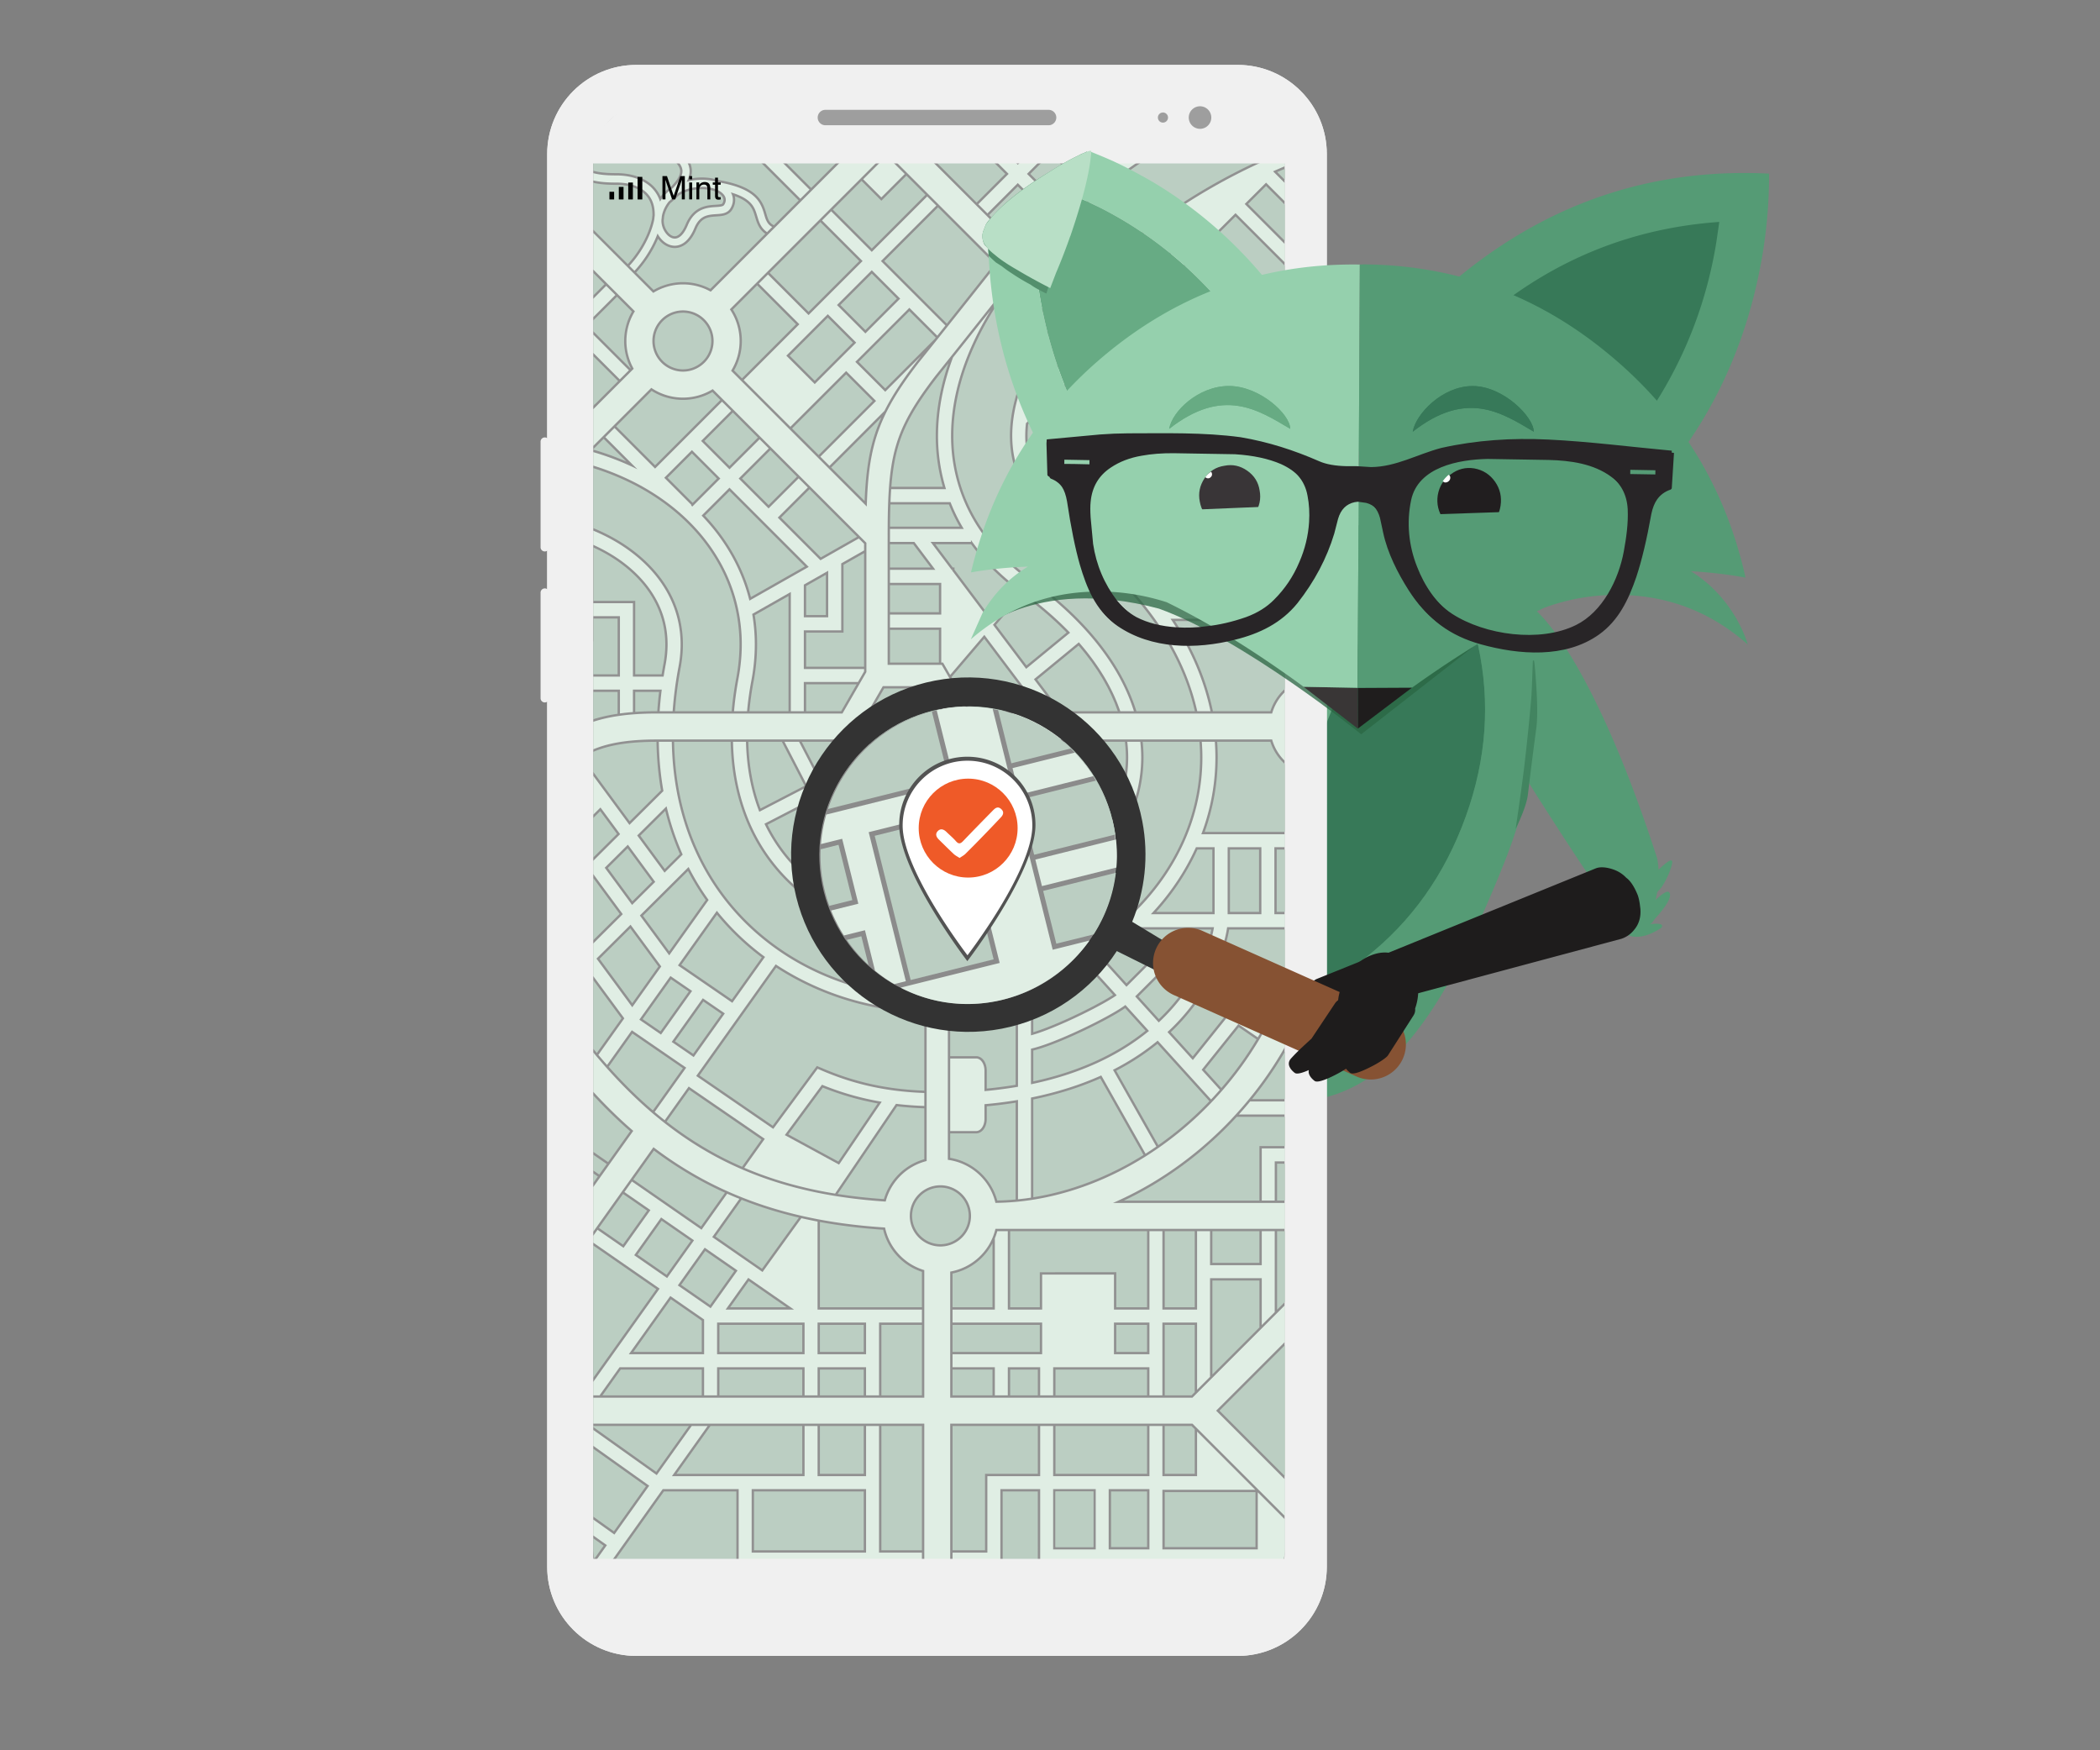 <svg xmlns="http://www.w3.org/2000/svg" viewBox="-140 100 720 600" width="675" height="600" style="width:100%;height:100%;transform:translate3d(0,0,0);display:block"><rect x="-140" y="100" width="720" height="600" fill="#808080" stroke="none"/><defs><clipPath id="a"><path d="M0 0h600v700H0z"/></clipPath><clipPath id="e"><path fill="#fff" d="M-22.027-116.993v348.962h337.198v-348.962H-22.027"/></clipPath><clipPath id="c"><path d="M0 0h553v550H0z"/></clipPath><clipPath id="d"><path d="M0 0h500v600H0z"/></clipPath><clipPath id="b"><path fill="#fff" d="M-33.5-139.311v387.612h375.304v-387.612H-33.5"/></clipPath><mask id="f" mask-type="alpha"><g style="display:block"><path fill="#CBE3D5" d="M0-49.575C27.36-49.575 49.575-27.36 49.575 0 49.575 27.36 27.36 49.575 0 49.575-27.36 49.575-49.575 27.36-49.575 0c0-27.36 22.215-49.575 49.575-49.575z" transform="rotate(-89.727 293.718 100.259) scale(1.028)"/><path fill-opacity="0" stroke="#000" stroke-width="0" d="M141.11 393.253c.133-28.12 23.074-50.843 51.194-50.71 28.12.135 50.844 23.075 50.71 51.196-.134 28.12-23.075 50.843-51.195 50.709-28.12-.134-50.844-23.075-50.71-51.195z"/></g></mask></defs><g clip-path="url(#a)"><g style="display:block"><path fill="#559B75" d="M432.151 395.224c-1.824 1.086-5.057 4.42-5.267 4.56-.466.314-.948.593-1.43.873.027-.597.068-1.195.043-1.791a20.77 20.77 0 0 0-.47-3.627c-.273-1.234-.572-2.773-1.492-3.695-.812-.815-2.105-.29-2.029.89.057.852.449 1.614.72 2.406.155.458.292.921.415 1.388.452 1.724.651 3.522.598 5.303-.007.21-.056.416-.07.624-.37.212-.677.573-.78.97-.107.416-.142.776.052 1.177.028.056.064.095.094.146-.234.078-.452.21-.595.431-1.08 1.668-1.888 3.598-1.356 5.618.163.614.467 1.162.842 1.649-.06.04-.123.064-.182.107-.281.202-.536.44-.795.67-.254-.211-.723-.21-.843.173a4.974 4.974 0 0 0-.174.757c-.022-.392-.1-.775-.124-1.167-.028-.466-.064-.93-.097-1.393-.066-.899-.193-1.776-.167-2.68.016-.52-.824-.6-.908-.084-.174 1.082-.522 2.095-.806 3.152-.247.918-.5 1.85-.522 2.801-.017.72.038 1.45.188 2.155-.904-.027-1.745 1.138-1.209 1.997.833 1.335 2.544 2.156 4.055 2.394 3.314.522 6.592-1 9.346-2.686.192-.118.388-.244.508-.434 1.112-1.776-3.377-1.194-4.08-1.037.642-.144 1.195-1.125 1.566-1.601.605-.782 1.285-1.484 1.91-2.252 1.027-1.264 4.365-5.265 3.288-6.995-.895-1.438-4.299 2.208-5.129 2.708-.295.177-.606.323-.91.485.297-.654.566-1.315.85-1.973.533-1.229 1.872-2.14 2.608-3.28 1.253-1.935 2.311-4.045 3.015-6.244.309-.968 1.288-3.654-.663-2.495z"/><path fill="#559B75" d="M362.384 308.191c-4.3 4.614-4.928 11.266-1.885 19.957 1.6 4.364 3.58 8.247 5.944 11.651l19.792 31.869c7.62 11.981 13.77 21.432 18.45 28.355-1.304.111-2.59.294-3.857.548-.003.013-.003.023-.004.033-.28.056-.533.12-.761.194-.34.11-.515.27-.525.48-.017.107.02.218.113.329l-.224.107c.168.49.51.949 1.023 1.373.342.283.84.602 1.493.958 1.336.735 2.39 1.26 3.16 1.575.926.382 1.79.622 2.594.724.639.198 1.211.376 1.717.54.181.258.359.507.532.746a1.4 1.4 0 0 1-.118.015 8.995 8.995 0 0 1-.129-.066c-.371-.198-.741-.41-1.106-.632l.678.726c-1.226.06-2.456.06-3.692 0-.815-.052-1.272.135-1.37.564-.096.373.151.811.743 1.314 2.559 2.157 5.31 3.672 8.256 4.55.075.09.151.179.23.267-1.825.204-3.69.17-5.595-.1-.464-.066-.821-.083-1.075-.05-.392.045-.663.198-.81.453l2.021 1.294c1.063.88 1.895 1.533 2.497 1.959.996.703 1.931 1.255 2.803 1.652 1.325.587 2.739.927 4.242 1.019a13.62 13.62 0 0 0 1.66.015l.094.092c.086.085.17.167.252.245l.095.01c.516-.013.87-.04 1.061-.077.291-.075.482-.113.574-.115l.243.003c.12-.045.205-.081.312-.123 5.51-7.57 8.073-17.016 6.378-26.344-7.155-22.115-14.597-40.878-22.334-56.182-16.742-33.164-31.234-43.14-43.472-29.928z"/><path fill="#559B75" d="M403.275 403.326a.901.901 0 0 1-.12-.084c.01.007.021.01.033.008l.087.076z"/></g><g style="display:block"><path fill="#95CFAD" d="M229.052 317.038c-14.189 21.44-17.185 40.661-17.185 40.661l15.548 4.063s49.575-74.1 53.42-75.893c3.845-1.793-26.271.548-51.783 31.169z"/><path d="M229.052 317.038c-14.189 21.44-17.185 40.661-17.185 40.661l15.548 4.063s49.575-74.1 53.42-75.893c3.845-1.793-26.271.548-51.783 31.169z" fill="none"/></g><g style="display:block"><path fill="#559B75" d="M348.9 264.833a98.898 98.898 0 0 0-13.84.11c-9.988.781-19.501 3.085-28.54 6.913-7.42 3.134-14.522 7.297-21.31 12.485-17.606 13.456-31.996 32.909-43.17 58.36-12.271 27.917-18.223 51.284-17.854 70.103.007.075.01.16.01.252.115 4.626.604 8.98 1.471 13.06 2.633 12.387 8.923 22.697 18.867 30.932 6.047 5.017 13.456 9.273 22.227 12.769l.784.314c.054.003.11.026.167.067.26.086.516.178.77.28 4.466 1.753 8.746 3.193 12.84 4.318 8.223 2.247 15.721 3.228 22.493 2.944 10.189-.405 19.397-3.67 27.625-9.79 7.943-5.96 15.57-15.007 22.879-27.144 6.71-11.144 13.79-26.011 21.24-44.603a176.2 176.2 0 0 0 5.65-16.306c5.564-19.162 6.988-37.429 4.271-54.797a9.648 9.648 0 0 0-.099-.646c-1.21-7.492-3.171-14.58-5.885-21.259-4.245-10.476-10.312-19.961-18.203-28.456a105.472 105.472 0 0 0-10.452-9.79l-.856-.068a.599.599 0 0 0-.195.005c-.3-.028-.599-.046-.89-.053z"/><path fill="#95D0AD" d="M348.363 264.315c-.3-.03-.598-.046-.89-.053-15.12-.871-29.247 1.468-42.38 7.022-7.418 3.134-14.523 7.297-21.31 12.487-17.607 13.455-31.995 32.908-43.168 58.358-15.34 34.93-20.798 62.735-16.374 83.417 2.633 12.387 8.922 22.697 18.867 30.93 6.046 5.017 13.455 9.273 22.226 12.769l.786.315a.312.312 0 0 1 .166.067l82.272-205.316a.564.564 0 0 0-.195.004z"/><path fill="#67AB84" d="M361.219 383.43c7.736-19.562 9.831-39.08 6.286-58.55-3.454-19.241-11.645-34.793-24.57-46.657-17.553-.105-34.177 5.698-49.87 17.412-15.921 11.819-27.75 27.509-35.487 47.07-7.812 19.751-10.06 39.317-6.743 58.697 3.225 19.149 11.272 34.595 24.142 46.338 17.625.135 34.347-5.58 50.166-17.147 16.314-11.88 28.34-27.6 36.076-47.163z"/><path fill="#377958" d="M361.219 383.43c7.736-19.562 9.831-39.08 6.286-58.55-3.454-19.241-11.645-34.793-24.57-46.657-.436-.174-67.707 168.891-67.958 169.517 17.625.135 34.347-5.58 50.166-17.147 16.314-11.88 28.34-27.6 36.076-47.163z"/><path fill="#377958" d="m311.338 356.577 2.25-5.694-20.683 14.9 18.433-9.206zM304.976 372.667l1.294-3.274-11.393 8.187 10.1-4.913z"/><path fill="#67AB84" d="m310.732 356.831-2.42 6.123 6.56 12.78-4.14-18.903z"/><path fill="#428460" d="M385.892 326.408c-.108.007-.221.023-.34.048l-.195 5.18c-.12 3.873-.253 6.627-.399 8.261a736.763 736.763 0 0 1-2.36 22.896c-.56 4.695-1.543 11.823-2.953 21.382 2.483-5.184 3.884-9.119 4.204-11.802.9-7.57 1.858-15.127 2.872-22.674.43-3.205.431-8.035.004-14.49-.382-5.856-.66-8.79-.833-8.8z"/><path d="M278.477 292.903c.053-.305-2.302 1.425-7.065 5.188-5.127 4.036-8.747 7.386-10.86 10.049a170.203 170.203 0 0 0-13.024 18.84c-2.399 4.013-5.145 10.606-8.24 19.78.02.009 1.385-2.326 4.097-7.005 2.803-4.85 5.034-8.733 6.69-11.65 3.77-6.625 8.098-12.899 12.982-18.821 4.804-5.84 9.944-11.3 15.42-16.381z"/></g><g style="display:block"><path fill="#F0F0F0" d="M284.351 667.651H78.165c-16.876 0-30.557-13.681-30.557-30.558V152.808c0-16.876 13.681-30.557 30.557-30.557h206.186c16.877 0 30.557 13.681 30.557 30.557v484.285c0 16.877-13.68 30.558-30.557 30.558z"/><path fill="#919191" d="M280.361 652.633H84.212c-10.016 0-20.82-9.397-20.82-19.413V154.382c0-10.017 8.12-18.137 18.136-18.137h200.764c10.016 0 18.136 8.12 18.136 18.137v478.327c0 8.77-10.051 19.924-20.067 19.924z"/><path fill="#F0F0F0" d="M284.351 127.25c14.093 0 25.557 11.466 25.557 25.559v484.285c0 14.093-11.464 25.558-25.557 25.558H78.165c-14.092 0-25.557-11.465-25.557-25.558V152.809c0-14.093 11.465-25.559 25.557-25.559h206.186zm0-5H78.165c-16.876 0-30.557 13.682-30.557 30.559v484.285c0 16.877 13.681 30.558 30.557 30.558h206.186c16.877 0 30.557-13.681 30.557-30.558V152.809c0-16.877-13.68-30.559-30.557-30.559z"/><path fill="#BBCEC2" d="M192.12 516.811zM182.424 507.11h-.001a10.074 10.074 0 0 1 .001 0z"/><path fill="#E0EEE4" d="M71.437 162.573c3.277 0 6.609.76 9.019 2.465 2.407 1.723 4.011 4.281 4.034 8.459.001.14-.002.285-.006.432-.056.362-.095.72-.116 1.075-.233 1.353-.839 3.592-1.991 6.156a37.258 37.258 0 0 1-6.56 9.964l.019.019 1.695 1.695a39.748 39.748 0 0 0 7.06-10.691c.325-.734.609-1.436.858-2.105.44.842.991 1.61 1.638 2.257 1.136 1.131 2.607 1.923 4.255 1.927h.019c1.272 0 2.579-.512 3.708-1.522 1.142-1.014 2.141-2.504 2.993-4.55.779-1.865 1.699-2.893 2.656-3.54 1.432-.965 3.129-1.108 4.848-1.214.855-.057 1.702-.102 2.541-.325.824-.214 1.716-.692 2.258-1.579.594-.953.906-1.976.903-2.983a5.11 5.11 0 0 0-.706-2.568c2.237.654 3.868 1.397 5.055 2.172 2.924 1.936 3.403 3.947 4.122 6.29.349 1.155.725 2.387 1.553 3.534a6.7 6.7 0 0 0 1.692 1.626l.139-.139 1.62-1.62c-1.034-.577-1.534-1.248-1.963-2.091-.871-1.696-.983-4.443-3.049-7.123-2.094-2.664-5.98-4.875-13.947-6.178-1.493-.504-3.216-.78-5.115-.782-.799 0-1.626.049-2.479.152-.984.12-1.914.312-2.796.561.693-1.281 1.029-2.5 1.028-3.656.003-1.526-.579-2.843-1.342-3.942-1.151-1.653-2.713-2.96-3.907-4.274-1.212-1.324-1.97-2.524-1.963-3.884-.013-3.286 1.151-6.918 3.124-10.345h-2.749a27.516 27.516 0 0 0-1.515 3.45 8.543 8.543 0 0 0-1.496-2.142 7.866 7.866 0 0 0-1.672-1.308h-1.499c-5.331 0-10.161 2.097-13.748 5.495a18.887 18.887 0 0 1-1.718 1.82 19.992 19.992 0 0 0-3.082 5.206c3.153-1.786 5.893-4.148 7.898-7.121a9.03 9.03 0 0 1 1.121-1.372l.001.001.034-.035c1.78-1.776 4.21-2.775 6.433-2.775h.027c1.74.005 3.304.576 4.462 1.772 1.154 1.199 1.978 3.097 1.984 6.009 0 .192-.004.39-.011.596h.012c-.012.25-.029.501-.03.749-.002 1.533.577 2.857 1.341 3.963 1.152 1.662 2.715 2.972 3.91 4.283 1.213 1.321 1.969 2.514 1.963 3.854-.002.884-.312 1.972-1.281 3.398-.497.73-1.17 1.541-2.042 2.432a14.929 14.929 0 0 0-4.398 4.598c-.831-2.635-2.421-4.666-4.428-6.061-3-2.104-6.801-2.903-10.441-2.908h-.051c-2.838 0-5.5-.14-7.966-.792v2.498c2.622.607 5.308.716 8.017.717h.027zm15.343 12.681c.062-.4.102-.756.118-1.062.288-1.698 1.076-3.513 2.377-5.132a40.129 40.129 0 0 0 2.966-2.678c1.683-1.096 3.759-1.896 6.238-2.19v-.001a18.33 18.33 0 0 1 2.171-.134H100.691c2.604 0 4.733.614 6.13 1.492 1.413.897 2.026 1.948 2.025 2.964-.001.514-.15 1.074-.539 1.705a.962.962 0 0 1-.431.372c-.369.193-1.108.308-2.053.366-1.411.104-3.261.131-5.132.929-1.881.792-3.677 2.437-4.866 5.339-.752 1.81-1.587 2.983-2.362 3.667-.782.685-1.467.906-2.121.912h-.011c-.83 0-1.726-.419-2.533-1.221-.807-.799-1.476-1.957-1.81-3.208a6.699 6.699 0 0 1-.218-1.741c0-.125.004-.251.01-.379zM135.584 166.968l.38-.381.8-.801.781-.781-21.22-21.221 7.539-7.538h-6.282l-4.398 4.398-4.397-4.398h-6.281l31.899 31.9 1.179-1.178z"/><path fill="#BBCEC2" d="M163.459 136.246h-1.813l.907.906.906-.906zM290.415 234.272l-.517.516-.269.27-1.301 1.3-4.43 4.431-8.855 8.854 11.549 11.547 1.055 1.056.504.505 1.579 1.58 10.819-10.834v-11.198l-9.079-9.081-1.055 1.054zM155.613 349.042l1.398 2.424 6.131 10.619h15.06l2.437-4.223 3.635-6.293 1.458-2.527L178.204 336h-15.062l-.202.352-5.929 10.268-1.398 2.422z"/><path fill="#E0EEE4" d="M288.177 478.111c-.621.744-1.263 1.495-1.906 2.233a113.59 113.59 0 0 1-1.505 1.69h15.783v-4.441h-11.951c-.141.171-.279.346-.421.518zM292.607 511.561h4.442v-13.449h3.499v-4.441h-7.941v17.89zM67.841 197.994l-4.449 4.448v6.282l7.59-7.589-3.141-3.141z"/><path fill="#BBCEC2" d="M73.875 140.276v-.001l-.001.001h.001z"/><path fill="#E0EEE4" d="m170.201 159.645-6.223-6.222-8.026 8.025 6.223 6.223 8.026-8.026z"/><path fill="#BBCEC2" d="m65.461 502.644 2.571-3.609-4.64-3.214v5.404l2.062 1.429.007-.01z"/><path fill="#E0EEE4" d="M272.155 385.231c3.027-8.294 4.556-16.916 4.546-25.626a73.975 73.975 0 0 0-.196-5.315h-4.458c.137 1.778.213 3.553.212 5.322a69.33 69.33 0 0 1-1.799 15.752 71.29 71.29 0 0 1-3.357 10.622 71.956 71.956 0 0 1-1.963 4.441 76.565 76.565 0 0 1-5.695 9.848 80.197 80.197 0 0 1-2.237 3.119 79.202 79.202 0 0 1-2.423 3.066c-8.487 10.223-19.717 18.842-33.138 25.394l-.369.179a124.106 124.106 0 0 1-9.442 4.088c-.799.308-1.604.6-2.413.883a86.849 86.849 0 0 1-11.437 3.152 91.536 91.536 0 0 1-12.205 1.632v4.453c8.013-.503 15.798-1.978 23.249-4.413v30.722a146.633 146.633 0 0 1-11.509 1.501v-7.049c0-2.291-1.263-4.146-2.822-4.146h-8.918v24.863h8.918c1.559 0 2.822-1.856 2.822-4.146v-5.058a152.63 152.63 0 0 0 11.509-1.458v34.058a89.06 89.06 0 0 0 4.32-.54c.04-.004.081-.012.12-.018v-34.315c9.239-1.857 17.265-4.494 24.225-7.646l-.114.065 15.183 26.83a118.803 118.803 0 0 0 3.709-2.463l-14.885-26.304c5.93-3.022 11.007-6.422 15.344-10.006l18.292 20.186a117.65 117.65 0 0 0 2.938-3.235l.061-.07-6.231-6.874 12.577-15.694 6.668 4.584a115.353 115.353 0 0 0 2.148-3.807l.04-.078-20.235-13.909a65.733 65.733 0 0 0 4.194-8.362c1.316-3.18 2.186-6.035 2.735-8.386.283-1.228.482-2.304.607-3.238h19.823v-4.442h-3.63v-22.966h3.63v-4.441h-28.68c.096-.251.194-.503.286-.755zm8.744 5.196h11.578v22.966h-11.578v-22.966zm-67.429 49.825c7.045-2.716 13.66-5.967 19.759-9.688l9.632 10.627c-.301.216-.656.458-1.059.715-3.34 2.157-9.689 5.474-15.877 8.254-3.097 1.394-6.168 2.662-8.808 3.601-1.344.482-2.59.874-3.647 1.155v-14.664zm0 31.449v-12.216c1.838-.402 3.967-1.099 6.358-1.986 4.962-1.853 10.854-4.543 15.908-7.118 2.528-1.288 4.84-2.546 6.728-3.667 1.382-.824 2.507-1.54 3.396-2.215l8.08 8.919c-9.312 7.65-22.317 14.509-40.47 18.283zm43.817-21.205-8.089-8.926 8.995-8.995 8.964 6.465a67.845 67.845 0 0 1-9.87 11.456zm23.61-1.988-11.925 14.883-8.7-9.602a73.566 73.566 0 0 0 2.972-2.921 71.618 71.618 0 0 0 7.561-9.297l10.092 6.937zm-5.104-28.442c-.882 3.794-2.759 9.231-6.26 15.214l-11.809-8.518-11.512 11.512-9.185-10.135c4.723-3.15 9.103-6.597 13.09-10.309.053-.006.121-.007.192-.007.175 0 .363.012.363.012h25.563a30.984 30.984 0 0 1-.442 2.231zm.665-29.639v22.966h-21.88a88.869 88.869 0 0 0 4.677-5.388c4.388-5.481 7.998-11.377 10.784-17.578h6.419zM114.975 376.532a65.581 65.581 0 0 0 2.267 5.931 62.627 62.627 0 0 0 5.19 9.468 61.634 61.634 0 0 0 10.172 11.73c3.96 3.557 8.367 6.586 13.076 9.07l.065.033c.449.237.9.468 1.355.695.034.017.068.031.101.049.443.22.888.435 1.336.646l.168.077c.426.199.855.395 1.285.585l.283.122c.394.172.789.342 1.185.507.107.044.213.085.319.129.387.158.775.316 1.165.468l.367.139c.376.143.752.287 1.129.425.139.05.281.097.42.147.362.129.725.259 1.088.383.161.054.321.103.482.156.346.114.691.23 1.038.339.186.06.373.112.56.17.324.098.647.198.972.293.196.056.394.109.591.165.315.088.634.18.952.264.212.056.426.109.641.164.302.078.605.158.909.231.224.056.45.105.677.157.293.069.587.14.882.205.234.051.468.098.702.147.287.06.575.123.864.181.244.047.489.09.734.137.28.053.559.108.84.156.248.043.497.082.746.123.277.045.554.094.832.136.26.041.52.074.781.112.266.039.534.079.802.114.264.035.53.063.794.096.265.031.53.066.795.094.263.03.527.052.792.079.266.026.531.054.797.077.272.025.543.042.813.063.261.02.52.042.781.06.279.018.556.03.836.045.252.013.504.03.756.041.195.008.39.013.583.019v-4.447a69.297 69.297 0 0 1-11.88-1.482v-25.415l11.88.056v-4.441l-24.489-.116 8.169-14.148h-2.565l-.233-.404-1.048-1.817-8.052 13.945-14.711-28.4h-5.001l7.972 15.392-16.616 8.604c-2.826-7.254-4.355-15.306-4.562-23.996h-4.438a84.35 84.35 0 0 0 .595 8.481c.613 4.938 1.657 9.513 3.056 13.76zm34.877 13.012 10.724.051v24.33c-7.047-2.008-13.673-5.118-19.487-9.194l8.763-15.187zm-10.87-15.916 7.061 13.632-1.306 2.259h.001l-7.215 12.505a57.242 57.242 0 0 1-15.431-19.65l16.89-8.746z"/><path fill="#E0EEE4" d="M185.955 420.727c6.353-.565 12.555-1.971 18.339-4.199a100.71 100.71 0 0 0 10.875-4.927 93.521 93.521 0 0 0 1.886-1.026c9.312-5.203 16.798-11.525 22.324-18.458 2.865-3.601 5.215-7.352 7.05-11.226 3.198-6.757 4.821-13.893 4.832-21.279a51.026 51.026 0 0 0-.296-5.321h-4.471c.208 1.778.325 3.554.327 5.325-.013 7.444-1.819 14.576-5.372 21.299l-23.306-12.921a37.132 37.132 0 0 0 4.666-13.703h-4.498c-1.394 9.19-6.355 16.385-12.735 21.609-6.059 4.963-13.417 7.994-19.796 8.982v35.859l.17-.013.005-.001zm53.246-35.98a56.303 56.303 0 0 1-3.297 4.607c-5.297 6.64-12.375 12.479-20.828 17.234l-4.094-8.474 19.698-18.091 8.521 4.724zm-30.817-5.405a42.212 42.212 0 0 0 7.315-7.624l10.886 6.035-17.624 16.182-5.393-11.157a47.784 47.784 0 0 0 4.816-3.436zM65.151 461.617l.131.159a197.944 197.944 0 0 0 2.856 3.302l8.476-11.904 18.662 12.818-10.819 15.191.053.044c1.091.926 2.233 1.859 3.393 2.775l8.215-11.536 26.108 17.932-7.045 9.91a118.341 118.341 0 0 0 4.04 1.645l.035.012.052.021c6.814 2.62 14.179 4.722 21.893 6.249a150.411 150.411 0 0 0 4.754.863c.122.021.246.039.369.059l20.869-30.769c3.058.368 6.292.618 9.705.736v-4.442c-14.859-.537-25.814-3.711-34.95-7.6l-1.616-.689-15.197 20.581-.241-.132-26.201-17.995 27.256-38.277a89.839 89.839 0 0 0 4.02 2.514c14.078 8.296 30.254 12.878 46.929 13.324v-4.445c-15.505-.437-31.015-4.657-44.676-12.707a85.426 85.426 0 0 1-11.82-8.383c-8.457-7.152-15.69-16.125-20.924-26.821a84.944 84.944 0 0 1-1.451-3.126c-2.162-4.902-3.906-10.132-5.189-15.66-1.526-6.578-2.382-13.59-2.513-20.976h-4.444c.098 5.801.625 11.444 1.591 16.894l-11.675 11.597-12.405-16.843v13.347l2.491-2.475 6.727 9.135-9.218 9.161v4.501l10.136 13.771-10.136 10.069v11.152l10.675 14.494-8.916 12.524zm64.191 27.138 12.486-16.911a96.05 96.05 0 0 0 20.477 5.835l-14.622 21.559-18.55-10.089-.057-.033.266-.361zm-50.151-39.2 10.664-14.977 7.445 5.113-10.665 14.978-7.444-5.114zm18.66 12.818-7.556-5.19 10.664-14.977 7.556 5.188-10.664 14.979zm24.453-34.342-11.212 15.745-18.659-12.815 13.344-18.743a87.734 87.734 0 0 0 16.527 15.813zm-19.343-19.519L89.444 427.5l-10.069-13.671 16.719-16.616a86.977 86.977 0 0 0 6.867 11.299zm-14.422-32.127c1.324 5.674 3.13 11.13 5.424 16.333l.108.24-6.225 6.189-9.387-12.75 10.08-10.012zm-21.212 21.074 7.947-7.898 9.387 12.753-7.948 7.899-9.386-12.754zm-2.83 31.15 11.695-11.616 10.541 14.313-9.955 13.979-12.281-16.676zM176.089 636.68v-4.442h-14.707v-43.409h-4.442v17.201h-16.637v-17.201h-4.442v17.201H90.376l12.246-17.201h-5.449l-12.001 16.853-21.78-15.51v5.452L82.596 609.3 70.66 626.063l-7.268-5.176v5.452l4.692 3.341-4.11 5.772a22.057 22.057 0 0 0 1.849 5.059l21.39-30.038h26.055v31.343H66.542a22.293 22.293 0 0 0 3.5 4.441h25.122v6.376h4.439v-6.376h13.665v6.376h4.441v-15.952h18.152v15.952h4.442V636.68h16.637v15.953h4.442V636.68h14.707zm-19.149-4.442h-39.231v-21.766h39.231v21.766zM291.246 631.147h-32.713v-20.448h31.841l-16.076-16.075-3.869-3.87v15.276h-11.896v-17.201h-4.442v17.201h-33.015v-17.201h-4.442v17.201H198.53v26.208h-11.942v4.442h16.384v-26.207h13.662v42.16h4.442v-17.046h14.601v17.046h4.442v-17.046h31.521v17.046h4.44v-1.015h8.899a22.173 22.173 0 0 0 7.921-4.441h-16.82v-11.59h23.855c.397-1.662.613-3.395.613-5.18v-9.534l-9.302-9.302v19.576zm-55.569 0h-14.601v-20.674h14.601v20.674zm18.414 0h-13.972v-20.674h13.972v20.674zM291.163 156.251c-.556.259-1.113.518-1.665.781-.146.069-.29.14-.436.21a203.483 203.483 0 0 0-28.431 16.533v.001l.702.702.348.349 1.247 1.246 4.819 4.819-30.696 30.759.891.891.787.786.784.784.524.525 1.044 1.045 6.764-6.777 11.669 11.669-6.766 6.774.001.001 3.141 3.14 13.275-13.294 11.739 11.739 3.141-3.141-11.741-11.74 14.293-14.311 11.75 11.75 2.202-2.202v-1.877l-25.657-25.657 8.716-8.694 16.941 16.943v-6.283l-13.797-13.796 7.332-7.314 6.465 6.465v-6.28l-4.076-4.076a194.33 194.33 0 0 1 4.076-1.748v-.719c0-1.335-.137-2.638-.387-3.9-2.31.938-4.608 1.904-6.881 2.928-.708.319-1.414.643-2.118.969zm-7.708 40.349-20.803 20.831-11.669-11.67 20.796-20.838 11.676 11.677zM208.96 156.471l-20.225-20.225h-6.282l2.085 2.084-10.404 10.404 1.038 1.038 2.102 2.103 10.406-10.404 18.14 18.141-10.405 10.404 3.142 3.141 10.403-10.404 11.317 11.316c-.982.951-1.954 1.905-2.908 2.871a174.003 174.003 0 0 0-7.231 7.798l.037.037 1.575 1.575.787.788.752.75a169.04 169.04 0 0 1 7.241-7.827c17.051-17.258 39.009-32.469 63.292-43.523a19.959 19.959 0 0 0-3.283-.292h-6.409a226.937 226.937 0 0 0-3.146 1.61l-1.61-1.61h-6.28l3.794 3.794c-11.651 6.376-22.684 13.72-32.741 21.802l1.263-1.262-12.138-12.139 12.196-12.195h-6.281l-7.462 7.461-7.462-7.461h-6.281l10.601 10.602-9.623 9.623zm23.117 7.056a201.746 201.746 0 0 0-8.576 7.485l-11.401-11.4 8.031-8.031 11.946 11.946zM73.743 228.808l1.892-1.892-12.243-12.243v6.281l9.103 9.103 1.248-1.249zM292.608 522.06v11.656H274.87V522.06h-4.44v26.869h-11.897V522.06h-4.442v26.869h-12.166v-12.004h-24.613v12.003h-11.779V522.06h-3.609l-.055.197a19.807 19.807 0 0 1-.778 2.244v24.427h-14.503v4.441h30.724v10.873h-30.724v4.443h14.503v9.645h4.442v-9.645h11.102v9.645h4.441v-9.645h33.015v9.645h4.442v-24.961h11.897v23.035l4.44-4.441v-33.804h17.738v16.067l4.442-4.442V522.06h-4.442zm-38.517 42.182h-12.167v-10.873h12.167v10.873zM77.361 265.234c6.216 3.163 11.916 7.045 16.891 11.585 3.42 3.12 6.496 6.55 9.159 10.276.481.675.945 1.363 1.4 2.056a59.775 59.775 0 0 1 2.714 4.556 57.271 57.271 0 0 1 6.812 27.209c0 2.683-.185 5.403-.552 8.147a63.545 63.545 0 0 1-.555 3.473 126.61 126.61 0 0 0-.555 3.2 111.82 111.82 0 0 0-1 8.057h4.464c.309-3.407.786-6.89 1.455-10.432a67.253 67.253 0 0 0 1.184-12.445 61.877 61.877 0 0 0-.888-10.454l13.256-7.526v40.857h4.441v-10.015h18.58l.232-.403 1.282-2.221.569-.985v-.832h-20.663v-13.263h12.818v-22.936l7.845-4.454v-2.282l-1.802-1.802-13.159 7.47-14.637-14.635 10.314-10.314-3.142-3.141-10.314 10.314-10.257-10.257 10.314-10.315-3.14-3.14-10.314 10.314-9.744-9.744 10.315-10.314-3.141-3.141L84.6 260.642 70.678 246.72l-3.14 3.14 11.011 11.013c-4.789-2.373-9.871-4.33-15.157-5.891v4.62a89.394 89.394 0 0 1 12.127 4.732c.617.296 1.234.591 1.842.9zm66.6 30.427v15.971h-8.374v-11.218l8.374-4.753zm-6.68-1.316-20.342 11.55a61.701 61.701 0 0 0-5.501-14.289c-2.875-5.367-6.54-10.348-10.894-14.86l9.569-9.569 27.168 27.168zM97.23 254.293l9.742 9.744-9.607 9.609c-.143-.131-.286-.262-.431-.391l.14-.14-9.333-9.333 9.489-9.489zM181.04 170.485l-1.265-1.266-1.876-1.874-19.005 19.005-13.923-13.922-2.071 2.071-1.071 1.069 13.924 13.923-18.531 18.528-13.92-13.922-3.142 3.14 13.922 13.923-19.115 19.115 14.317 14.316 1.708 1.709 19.117-19.115 10.258 10.257-19.117 19.115 3.141 3.141 18.849-18.847c.02-.039.038-.079.057-.119a77.903 77.903 0 0 1 2.241-4.11c2.271-3.875 5.082-7.952 8.85-12.834l.031-.039.018-.022.062-.079c.154-.19.609-.757 1.372-1.71l-12.364 12.364-10.258-10.258 18.529-18.528 9.57 9.569.105-.132.307-.384a9185.625 9185.625 0 0 1 2.373-2.98l-22.099-22.098 19.006-19.006zm-41.7 61.185-9.745-9.743 14.223-14.221 9.746 9.743-14.224 14.221zm29.298-29.295-11.933 11.934-9.745-9.744 11.933-11.934 9.745 9.744z"/><path fill="#E0EEE4" d="M72.554 344.563a76.878 76.878 0 0 1 4.378-.467l.063-.005v-7.694h9.894a132.72 132.72 0 0 0-.722 7.397h4.447a133.23 133.23 0 0 1 1.987-15.152c.271-1.433.462-2.834.583-4.205a39.88 39.88 0 0 0 .159-3.52c-.007-5.109-.994-9.805-2.842-14.186a38.353 38.353 0 0 0-1.484-3.115c-2.595-4.848-6.34-9.305-11.121-13.183l-.195-.16-.105-.083a55.4 55.4 0 0 0-7.383-4.972l-.018-.01a58.116 58.116 0 0 0-1.156-.637l-.011-.005c-.392-.21-.788-.417-1.188-.62l-.082-.041c-.378-.191-.757-.38-1.142-.564l-.082-.039a62.516 62.516 0 0 0-1.165-.546l-.107-.047a64.823 64.823 0 0 0-1.163-.515l-.148-.062c-.185-.079-.372-.155-.558-.233v4.868c3.885 1.755 7.469 3.841 10.616 6.255 4.831 3.692 8.56 7.959 11.092 12.69 2.549 4.78 3.793 9.758 3.801 15.211a37.23 37.23 0 0 1-.666 6.896 144.307 144.307 0 0 0-.711 4.136h-10.53v-25.169H63.393v4.442h9.161v20.727h-9.161v4.442h9.161v8.166zM270.477 283.61l11.836-11.851v-.001l-1.17-1.17-1.97-1.97-11.538 11.554-13.837-13.543 11.685-11.701-2.084-2.084-1.058-1.057-11.718 11.735-14.018-13.72 11.868-11.884-1.251-1.25-1.89-1.891-11.902 11.918-11.779-11.529-.005-.006 12.021-12.047-1.57-1.571-.627-.626-.944-.944-.889-.89-12.023 12.047-2.406-2.406-1.68-1.68-.79-.79a74.326 74.326 0 0 0-2.436 5.923c-1.165 3.248-2.012 6.418-2.548 9.492l-.043.244a45.427 45.427 0 0 0-.551 4.62v.002a42.606 42.606 0 0 0-.099 2.84c.001.132.004.262.006.393v.001h.001c.051 4.495.815 8.723 2.4 12.811a36.789 36.789 0 0 0 1.821 3.972 38.403 38.403 0 0 0 1.815 3.04c2.886 4.372 6.954 8.654 12.58 12.762 11.129 8.113 20.232 16.804 27.355 25.894a105.767 105.767 0 0 1 4.24 5.795c.066.099.135.197.202.296l.055.081.047.069c.826 1.23 1.607 2.467 2.365 3.708.227.371.461.74.682 1.112 4.735 7.988 8.015 16.228 9.857 24.485h4.531c-1.927-9.12-5.484-18.172-10.567-26.749a102.584 102.584 0 0 0-3.125-4.946h39.224v-4.442h-14.868l-15.205-24.046zm-55.273-19.157c-2.477-4.655-3.69-9.595-3.701-15.089a38.096 38.096 0 0 1 .247-4.284l6.762-6.771 11.78 11.529-14.912 14.932c-.058-.106-.12-.21-.176-.317zm34.783 33.39c-6.22-6.708-13.464-13.085-21.684-19.079-4.374-3.192-7.831-6.544-10.476-10.158l15.64-15.661 31.029 30.369-14.509 14.529z"/><path fill="#E0EEE4" d="M240.863 327.269c-6.082-9.359-15.093-18.873-27.545-27.948-.328-.239-.649-.482-.97-.724-6.064-4.547-11.121-9.603-15.119-15.077a59.684 59.684 0 0 1-4.456-7.07 54.896 54.896 0 0 1-2.088-4.346c-3.14-7.294-4.632-15.017-4.621-22.73.008-10.484 2.654-20.898 7.181-30.961a101.936 101.936 0 0 1 2.474-5.125 113.744 113.744 0 0 1 3.928-6.937 7150.304 7150.304 0 0 1-5.56 6.997l-2.616 3.287-3.12 3.916-1.602 2.008c-3.391 9.107-5.12 18.087-5.126 26.812a62.291 62.291 0 0 0 2.725 18.312h-18.795l-.004.056a143.558 143.558 0 0 0-.233 4.385h20.581a59.649 59.649 0 0 0 2.961 6.425c.5.935 1.031 1.858 1.582 2.772h-25.301v.004c-.004.725-.006 1.462-.005 2.217l-.001.61v1.611h8.363l7.213 9.583h-15.576v4.441h17.583v10.885h-17.583v4.442h17.583v12.004h.149l.47.007.234.404.339.587 1.873 3.245 11.71-13.72 19.684 26.152h5.559l-8.247-10.956 15.412-12.659c3.446 3.935 6.404 7.968 8.838 12.086 2.26 3.825 4.039 7.674 5.355 11.529h4.673c-1.414-4.52-3.448-9.124-6.204-13.791a76.463 76.463 0 0 0-1.698-2.733zm-54.414-31.685v-.238h-.181l-7.212-9.583h13.849v-.643c3.742 5.335 8.392 10.277 13.894 14.774l-9.089 10.651-11.261-14.961zm25.365 33.701-11.369-15.105 9.867-11.562c.132.098.259.197.392.293 6.141 4.478 11.548 9.151 16.191 13.986l-15.081 12.388zM72.426 568.685h28.988v9.647h4.441v-9.647h30.006v9.647h4.442v-9.647h16.637v9.647h4.442v-24.961h14.707v-4.442l-35.786-.001v-30.174c-.05-.009-.101-.017-.151-.027l-.49-.096-.052-.009c-.947-.185-1.923-.385-2.989-.615l-.177-.038a77.038 77.038 0 0 1-.756-.164c-.309-.069-.614-.143-.922-.213l-13.32 18.454-17.263-11.961 9.327-13.1a134.201 134.201 0 0 1-4.038-1.707l-.15-.069-8.79 12.346-23.873-16.542-.006.009-2.571 3.61 8.926 6.184-9.222 12.95-8.925-6.184-.006.008-1.463 2.055v2.324l22.767 15.773-22.767 31.973v4.617h2.165l6.869-9.647zm67.877-15.314h16.639v10.873h-16.639v-10.873zm-4.442 10.873h-30.005v-10.873h30.005v10.873zm-3.621-15.316h-23.461l7.751-10.884 15.71 10.884zm-30.634-21.225 11.274 7.811-9.221 12.951-11.273-7.812 9.22-12.95zm-24.169 2.593 9.222-12.95 11.297 7.827-9.221 12.951-11.298-7.828zm12.373 13.976 11.604 8.04v11.932H75.588l14.222-19.972z"/><path fill="#BBCEC2" d="M77.802 305.978v25.168h9.035c.21-1.294.404-2.413.606-3.478.432-2.292.651-4.562.651-6.746-.007-5.317-1.219-10.168-3.705-14.83-2.476-4.628-6.135-8.809-10.871-12.43-2.959-2.269-6.333-4.282-10.048-5.993v18.309h14.332zM183.325 507.159c-.3-.028-.602-.048-.902-.049a10.18 10.18 0 0 0-.765.035c-.08.006-.159.01-.235.019a9.673 9.673 0 0 0-3.052.84 9.776 9.776 0 0 0-2.98 2.148 9.722 9.722 0 0 0-1.728 2.5c-.13.276-.245.555-.349.838a9.64 9.64 0 0 0-.592 3.32c.001.122.005.245.011.367.002.052.001.106.004.159.005.094.015.186.022.281.007.08.011.16.021.239l.007.059a9.637 9.637 0 0 0 1.142 3.566 9.766 9.766 0 0 0 7.791 5.002c.048.004.098.002.146.005.185.012.37.022.557.022a9.708 9.708 0 0 0 5.2-1.531 9.705 9.705 0 0 0 4.138-5.556 9.688 9.688 0 0 0 .359-2.613 9.614 9.614 0 0 0-.915-4.098 9.658 9.658 0 0 0-7.88-5.553zM126.155 431.672l-26.327 36.976 25.105 17.243 14.75-19.977.38-.514.586.251 1.615.689c10.989 4.677 22.015 7.079 34.634 7.537v-26.659c-16.813-.444-33.164-5.084-47.339-13.438a92.96 92.96 0 0 1-3.404-2.108zM66.461 641.009h46V611.28l-24.832.001-21.168 29.728zM129.657 548.121l-12.931-8.959-6.38 8.959h19.311zM228.304 202.903l.6.6.073.073.143.143.675.675.16.161 1.417 1.416 3.286 3.286 1 1 .823.823 30.125-30.187-4.249-4.249-1.246-1.246-.349-.348-.801-.802c-10.991 7.721-20.805 16.282-28.856 25.179a135.122 135.122 0 0 0-2.93 3.347l.045.044.084.085zM81.64 180.831c1.333-2.969 1.803-5.234 1.925-5.922.023-.349.06-.702.114-1.052.002-.121.005-.241.004-.357-.02-3.533-1.195-6.014-3.697-7.806-2.108-1.491-5.146-2.314-8.549-2.314h-.027c-2.592-.001-5.329-.102-8.017-.7v16.02l11.853 11.853a36.638 36.638 0 0 0 6.394-9.722zM298.455 359.737a17.274 17.274 0 0 1-2.899-5.446h-18.24c.129 1.796.194 3.58.192 5.316.01 8.688-1.496 17.29-4.476 25.572h27.517v-23.234a17.557 17.557 0 0 1-2.094-2.208zM120.635 178.411c-.912-1.263-1.315-2.594-1.67-3.77l-.112-.37c-.647-2.128-1.156-3.807-3.682-5.48-.87-.567-1.956-1.088-3.238-1.551.095.416.142.842.142 1.273.002 1.149-.351 2.329-1.024 3.41-.573.936-1.548 1.625-2.743 1.934-.857.228-1.707.285-2.528.339l-.161.01c-1.781.109-3.235.258-4.449 1.078-.982.662-1.733 1.673-2.364 3.181-.888 2.134-1.935 3.72-3.2 4.843-1.244 1.113-2.753 1.726-4.246 1.726h-.02c-1.714-.005-3.427-.772-4.823-2.162a9.475 9.475 0 0 1-.906-1.051 29.13 29.13 0 0 1-.283.652c-1.763 3.954-4.253 7.719-7.225 10.938l5.987 5.987a20.168 20.168 0 0 1 3.929-1.728 20.16 20.16 0 0 1 6.15-.968h.001c3.263.001 6.49.797 9.37 2.309l12.575-12.575 6.288-6.287a7.454 7.454 0 0 1-1.768-1.738zM102.985 212.873a9.717 9.717 0 0 0-2.742-3.526 9.835 9.835 0 0 0-1.083-.76 9.705 9.705 0 0 0-4.156-1.345 9.658 9.658 0 0 0-.833-.042c-.158.001-.314.013-.471.021-.126.006-.253.006-.379.017a9.694 9.694 0 0 0-6.008 2.804l-.04.043a9.746 9.746 0 0 0-2.471 4.306c-.124.46-.204.929-.258 1.402a9.704 9.704 0 0 0-.074 1.106c.001.581.059 1.16.164 1.732.05.274.107.546.181.815.075.273.163.539.26.801a9.66 9.66 0 0 0 3.052 4.227 9.772 9.772 0 0 0 2.016 1.242 9.644 9.644 0 0 0 4.029.882c.255 0 .51-.014.763-.034.028-.003.056-.001.084-.003a9.692 9.692 0 0 0 8.261-6.348c.065-.177.116-.357.17-.537a9.744 9.744 0 0 0 .416-2.778c0-.115-.005-.23-.009-.344-.002-.059-.001-.119-.005-.178-.004-.081-.013-.162-.02-.243a9.606 9.606 0 0 0-.847-3.26zM87.909 137.885c.233-.55.493-1.096.765-1.64h-2.351c.291.233.572.478.833.748.267.277.519.575.753.892z"/><path fill="#BBCEC2" d="M91.769 149.93c.384.421.805.842 1.251 1.287.94.936 1.912 1.904 2.723 3.07.989 1.424 1.489 2.906 1.487 4.405 0 .81-.147 1.646-.441 2.496a21.29 21.29 0 0 1 3.88-.362c1.924.002 3.71.272 5.309.804 7.292 1.2 11.866 3.255 14.388 6.465 1.439 1.866 1.991 3.752 2.435 5.269.23.782.426 1.457.698 1.984.409.805.847 1.368 1.837 1.867l4.338-4.338 4.162-4.16-32.471-32.472h-8.09c-2.082 3.491-3.271 7.157-3.258 10.342-.005.999.519 1.996 1.752 3.343zM176.898 384.423v-13.456h-15.386l-7.708 13.346 23.094.11zM300.549 606.028v-44.896l-22.448 22.448 22.448 22.448zM180.814 249.369c.006-8.073 1.476-16.414 4.371-24.856a2521.513 2521.513 0 0 1-3.74 4.672l-.018.022-.029.036c-.179.232-.346.455-.52.684-7.23 9.467-10.906 16.066-13.005 23.33-.072.251-.143.504-.213.758-.019.069-.035.139-.055.208l-.146.561c-.024.09-.046.181-.069.272-.041.169-.084.338-.124.51-.025.1-.048.203-.071.304-.038.164-.077.327-.112.491l-.072.326c-.034.161-.069.323-.102.485l-.069.342-.096.486-.065.35c-.031.165-.061.33-.09.497l-.063.357-.083.506-.06.367c-.026.171-.053.341-.078.514l-.056.375-.074.534-.051.369-.071.562c-.016.122-.03.244-.045.367l-.068.587c-.013.12-.028.241-.04.363-.024.205-.044.412-.065.619l-.035.352c-.023.22-.044.444-.063.669l-.03.323c-.021.247-.042.495-.061.746l-.023.27-.011.147h17.653a63.023 63.023 0 0 1-2.451-17.505zM71.409 159.343c2.994.003 7.314.536 10.904 3.054a12.228 12.228 0 0 1 4.167 4.996 15.976 15.976 0 0 1 3.675-3.493c.785-.808 1.422-1.569 1.896-2.265.767-1.128 1.139-2.091 1.14-2.945.005-.978-.519-1.966-1.75-3.307-.377-.413-.792-.827-1.23-1.264-.948-.945-1.929-1.922-2.748-3.105-.988-1.429-1.488-2.918-1.485-4.425.001-.204.012-.403.022-.596l.008-.187c-.006-.186-.002-.376-.002-.56-.004-2.407-.596-4.241-1.758-5.448-.961-.994-2.303-1.521-3.88-1.525h-.027c-2.077 0-4.268.949-5.861 2.539l-.035.035a8.087 8.087 0 0 0-1.021 1.246c-2.143 3.179-5.238 5.833-8.985 7.809a19.958 19.958 0 0 0-1.047 6.353v2.266c2.562.713 5.336.822 7.966.822h.051zM222.271 211.718l-.602-.602c-.313.44-.628.879-.932 1.319-3.026 4.376-5.583 8.749-7.631 13.046l.991.991 1.68 1.68 1.835 1.835 11.451-11.476-4.537-4.538-.37-.37-.283-.283-.19-.19-.502-.502-.91-.91zM265.146 316.633c5.153 8.695 8.753 17.83 10.703 27.16h19.708a17.347 17.347 0 0 1 4.993-7.667v-23.221h-37.721a105.539 105.539 0 0 1 2.317 3.728zM129.342 488.755l-.267.361.058.034.209-.395zM88.07 139.696a27.58 27.58 0 0 1 1.515-3.45h-.911c-.272.544-.532 1.09-.765 1.64a8.921 8.921 0 0 0-.754-.892 8.67 8.67 0 0 0-.833-.748h-1.42c.6.356 1.166.784 1.672 1.309a8.52 8.52 0 0 1 1.496 2.141zM222.272 211.718l.91.91.502.502-.521-.522-.795-.795-.698-.698v.001l.602.602z"/><path fill="#BBCEC2" d="m181.427 229.208-.025.029-.524.691c.174-.229.341-.452.521-.685l.028-.035zM187.624 524.979zM179.866 507.457a9.821 9.821 0 0 1 0 0zM173.058 514.295a9.646 9.646 0 0 0-.335 2.515v.001a9.619 9.619 0 0 1 .335-2.516zM69.655 141.741a20.248 20.248 0 0 0-1.719 1.82 18.905 18.905 0 0 0 1.719-1.82zM192.12 516.812v-.001a9.636 9.636 0 0 1 0 .001zM85.056 213.585zM103.867 216.9v-.002a9.752 9.752 0 0 1 0 .002zM103.832 216.133zM84.469 216.897v.002a9.689 9.689 0 0 1 0-.002zM103.54 199.01l12.576-12.575-12.576 12.575zM97.483 226.012a9.696 9.696 0 0 0 5.797-5.798c.065-.178.116-.358.17-.537-.054.179-.105.359-.17.536a9.695 9.695 0 0 1-5.797 5.799zM90.142 225.716a9.639 9.639 0 0 0 4.027.882 10.206 10.206 0 0 0 .002 0 9.644 9.644 0 0 1-4.029-.882zM228.305 202.903l.673.673-.073-.073-.6-.6zM88.019 197.669a20.222 20.222 0 0 1 6.151-.967h-.001a20.19 20.19 0 0 0-6.15.967zM94.171 207.2zM228.777 278.111c7.969 5.81 15.107 12.054 21.229 18.569l13.341-13.359-29.875-29.239-14.582 14.6c2.547 3.347 5.786 6.437 9.887 9.429zM141.425 291.065l12.432-7.057-16.319-16.316-9.744 9.744 13.631 13.629zM77.802 337.204v6.827l.046-.003a92.227 92.227 0 0 1 1.848-.107 123.43 123.43 0 0 1 1.562-.063l.314-.01c.54-.017 1.087-.029 1.646-.038.08-.002.162-.002.242-.003.594-.009 1.195-.014 1.812-.014h.081c.152-2.185.361-4.395.623-6.589h-8.174zM299.893 461.596c-.474.793-.957 1.581-1.448 2.365-.08.127-.163.253-.244.381-.414.654-.831 1.307-1.257 1.954-.18.272-.363.539-.543.81-.334.499-.67.999-1.011 1.494-.212.308-.429.613-.643.919a143.8 143.8 0 0 1-.96 1.355c-.231.321-.466.638-.699.956-.317.432-.635.862-.959 1.289a86.9 86.9 0 0 1-.732.962 168.207 168.207 0 0 1-1.73 2.202c-.133.167-.265.337-.4.503h11.282v-16.312c-.081.138-.161.277-.243.415-.139.235-.273.473-.413.707zM63.392 193.545v7.755l3.878-3.877-3.878-3.878zM218.518 239.445l-5.996 6.004a37.391 37.391 0 0 0-.212 3.915c.011 5.103 1.082 9.711 3.27 14.061l13.564-13.581-10.626-10.399z"/><path fill="#BBCEC2" d="M162.192 578.331h13.898v-24.153h-13.898v24.153zm0 0h13.898v-24.153h-13.898v24.153zM33.519 86.967h500v600h-500v-600zm0 600h500v-600h-500v600z"/><path fill="#BBCEC2" d="M141.11 563.436h15.024v-9.258H141.11v9.258zM71.925 230.628l-8.532-8.532v16.198l.433.433 8.099-8.099zM76.281 226.272a20.214 20.214 0 0 1-2.309-9.372v-.001c0-.108.009-.215.011-.323.028-1.745.279-3.468.746-5.13a20.07 20.07 0 0 1 1.939-4.625l-5.115-5.115-8.16 8.16v3.666l12.814 12.814.074-.074zM267.626 279.035l10.975-10.988-5.217-5.216-7.332-7.332-11.109 11.123 12.683 12.413zM106.972 237.127l-1.472-1.472-1.255-1.254a20.159 20.159 0 0 1-10.076 2.695 20.27 20.27 0 0 1-4.241-.447c-.16-.034-.318-.073-.477-.111-.07-.017-.142-.031-.212-.049-.067-.016-.131-.036-.199-.053a20.04 20.04 0 0 1-5.633-2.445l-12.158 12.158L84.6 259.501l22.372-22.374zM71.745 312.035h-8.277v7.873h-.076v11.239h8.353v-19.112z"/><path fill="#BBCEC2" d="M297.858 511.561h2.691v-12.642h-2.691v12.642zm0 0h2.691v-12.642h-2.691v12.642zM33.519 86.967h500v600h-500v-600zm0 600h500v-600h-500v600z"/><path fill="#BBCEC2" d="M77.155 563.435h23.452v-10.7l-10.601-7.347-12.851 18.047zM165.133 327.117h16.774v-11.196h-16.774v11.196zM66.967 250.432l-1.208 1.207-2.367 2.367v.116a96.92 96.92 0 0 1 11.365 4.1l-7.79-7.79zM114.396 264.037l9.115 9.116 9.743-9.743-4.558-4.559-4.557-4.558-9.743 9.744zM222.792 235.153l10.631 10.405 11.337-11.353-9.701-9.701-.821-.82-11.446 11.469zM250.616 262.385l11.153-11.169-12.726-12.727-11.291 11.306 12.864 12.59zM86.855 518.463l-8.285 11.635 9.971 6.908 8.284-11.635-9.97-6.908zM284.034 482.842l-.394.427-.28.302c-.176.191-.35.375-.521.559l-.269.285c-.193.204-.382.402-.57.598-.061.063-.123.13-.183.191-.249.261-.496.515-.741.764a129.21 129.21 0 0 1-1.526 1.527c-.137.134-.276.266-.412.401-.378.368-.756.735-1.138 1.099-.188.179-.38.357-.569.534-.336.317-.672.633-1.011.945-.207.192-.417.38-.624.568-.473.415-2.59 2.301-3.086 2.726-.804.687-1.64 1.381-2.481 2.063-7.769 6.301-16.125 11.582-24.888 15.731H291.8v-18.698h8.749v-10.022h-16.515zM106.664 578.33h28.391v-8.84h-28.391v8.84zM141.11 578.33h15.024v-8.84H141.11v8.84zM118.778 310.887c.54 3.342.812 6.714.808 10.03 0 4.145-.404 8.383-1.198 12.595a108.527 108.527 0 0 0-1.445 10.282h13.396v-39.471l-11.561 6.564zM136.396 343.794h11.988l5.316-9.207h-17.304v9.207zM103.465 547.347l8.284-11.635-9.946-6.891-8.283 11.634 9.945 6.892zM149.213 316.075v.808h-12.817v11.647h19.855v-38.916l-7.038 3.995v22.466z"/><path fill="#BBCEC2" d="M106.663 563.436h28.391v-9.258h-28.391v9.258zm0 0h28.391v-9.258h-28.391v9.258zM33.519 86.967h500v600h-500v-600zm0 600h500v-600h-500v600z"/><path fill="#BBCEC2" d="m229.804 321.3-14.206 11.669 8.148 10.824h19.499c-1.293-3.722-3.039-7.457-5.202-11.119-2.263-3.827-5.033-7.65-8.239-11.374zM228.044 136.245h-12.639l6.32 6.319 6.319-6.319zM297.857 548.977l2.691-2.691v-24.227h-2.691v26.918z"/><path fill="#BBCEC2" d="M297.727 412.586h2.822v-21.351h-2.822v21.351zm0 0h2.822v-21.351h-2.822v21.351zM33.519 86.967h500v600h-500v-600zm0 600h500v-600h-500v600z"/><path fill="#BBCEC2" d="M256.419 412.586h19.232v-21.352h-5.093c-2.785 6.094-6.374 11.905-10.673 17.278a88.807 88.807 0 0 1-3.466 4.074zM250.647 418.643l-.023-.001c-.006 0-.086-.005-.186-.008a103.938 103.938 0 0 1-12.187 9.655l7.988 8.816 10.913-10.913.486-.486.557.402 11.086 7.994c3.557-6.284 5.11-11.57 5.725-14.218.098-.42.188-.834.266-1.241h-24.625z"/><path fill="#BBCEC2" d="m258.277 433.633-7.965 7.965 7.02 7.747a67.168 67.168 0 0 0 8.71-10.11l-7.765-5.602zM275.678 538.967v32.19l16.123-16.122v-16.068h-16.123zM242.877 447.409c-1.879 1.114-4.221 2.391-6.776 3.692-5.515 2.811-11.344 5.419-15.991 7.156-2.383.882-4.259 1.485-5.835 1.87v10.579c15.296-3.31 28.238-9.151 38.494-17.377l-7.021-7.748c-.73.515-1.632 1.088-2.871 1.828zM261.402 453.836l7.531 8.312 10.79-13.466-8.712-5.99a72.806 72.806 0 0 1-7.187 8.737 76.485 76.485 0 0 1-2.422 2.407zM273.446 214.053l11.169 11.17 8.64-8.638 4.522-4.521-11.18-11.179-13.151 13.168z"/><path fill="#BBCEC2" d="M186.588 563.436h29.917v-9.258h-29.917v9.258zm0 0h29.917v-9.258h-29.917v9.258zM33.519 86.967h500v600h-500v-600zm0 600h500v-600h-500v600z"/><path fill="#BBCEC2" d="m200.284 526.225-.049.086c-.141.265-.289.526-.443.784l-.085.143c-.167.276-.341.547-.521.812-.037.057-.075.112-.113.168-.188.272-.38.54-.579.802l-.001.001c-.199.262-.407.517-.619.767l-.13.155c-.209.243-.422.48-.642.714-.038.041-.077.079-.116.12-.207.215-.419.427-.635.633l-.093.09c-.234.22-.475.434-.719.643l-.158.135c-.248.208-.501.412-.759.608l-.065.048c-.247.186-.498.364-.752.538l-.154.107c-.265.178-.535.349-.808.516-.054.032-.109.065-.164.096-.264.157-.533.309-.806.456l-.071.038c-.288.152-.581.296-.877.434l-.19.087a19.546 19.546 0 0 1-1.871.739c-.055.017-.107.038-.161.055a20.107 20.107 0 0 1-1.133.334 21.27 21.27 0 0 1-.982.236v11.551h13.696v-21.896z"/><path fill="#BBCEC2" d="M186.588 578.331h13.696v-8.839h-13.696v8.839zm0 0h13.696v-8.839h-13.696v8.839zM33.519 86.967h500v600h-500v-600zm0 600h500v-600h-500v600z"/><path fill="#BBCEC2" d="m283.606 174.204-7.571 7.553 24.513 24.514v-15.124l-.298-.299-16.644-16.644z"/><path fill="#BBCEC2" d="M259.34 548.122h10.282V522.06H259.34v26.062zm0 0h10.282V522.06H259.34v26.062zM33.519 86.967h500v600h-500v-600zm0 600h500v-600h-500v600z"/><path fill="#BBCEC2" d="M241.364 441.229c.094-.061.187-.121.276-.181l-8.561-9.448c-5.846 3.521-12.165 6.615-18.803 9.205v13.044c.806-.24 1.676-.527 2.568-.848 2.499-.888 5.524-2.126 8.749-3.577 6.047-2.716 12.385-6.01 15.771-8.195z"/><path fill="#BBCEC2" d="M275.678 532.909H291.8V522.06h-16.122v10.849zm0 0H291.8V522.06h-16.122v10.849zM33.519 86.967h500v600h-500v-600zm0 600h500v-600h-500v600z"/><path fill="#BBCEC2" d="M216.505 548.121v-12.003H242.732v12.003h10.552v-26.062H206.34v26.062h10.165zM295.023 269.623l2.637 2.636c.018.021.039.042.059.062.475.476.945.964 1.41 1.461.165.175.324.356.486.533.313.341.625.684.933 1.034V254.64l-10.247 10.261 4.722 4.722zM300.549 241.157v-17.02l-8.51 8.51 8.51 8.51zM300.55 161.654v-3.796c-.891.372-1.782.743-2.669 1.128l2.669 2.668zM177.327 166.773l-3.278-3.279-3.279-3.278-8.026 8.025-.57.571-.57-.571-6.224-6.222-6.882 6.881-1.061 1.061-1.896 1.895 13.352 13.352 18.434-18.435zM130.737 221.927l8.603 8.602 13.081-13.08-8.603-8.602-13.081 13.08zM241.115 379.805c3.239-6.392 4.888-13.182 4.899-20.191a45.847 45.847 0 0 0-.327-5.324h-22.061a37.923 37.923 0 0 1-4.38 13.391l21.869 12.124zM105.831 264.037l-8.601-8.602-8.347 8.348 8.602 8.601 8.346-8.347zM256.462 231.061l7.86 7.86 3.299 3.298 2.353-2.353 2.354-2.354 8.006-8.006-11.167-11.168-12.705 12.723zM163.175 189.49l21.464 21.462 1.106-1.388c.118-.151.237-.299.358-.45l1.675-2.104c.089-.115.179-.227.27-.341l1.734-2.182c.104-.131.205-.259.31-.389l1.855-2.336.194-.244 1.794-2.26.374-.471 1.88-2.37.278-.35c.672-.85 1.355-1.709 2.041-2.577.06-.075.119-.147.178-.223l2.271-2.865-19.347-19.347-18.435 18.435zM272.358 136.246h-1.84l.62.62c.406-.21.814-.412 1.22-.62zM217.507 354.29h-24.548l-5.571 9.647-1.608 2.787v17.346c6.66-1.058 13.803-4.305 19.286-8.794 6.888-5.643 11.177-12.883 12.441-20.986zM214.276 476.902v33.522c.273-.043.544-.088.818-.135.394-.068.789-.135 1.184-.207.43-.08.86-.165 1.29-.251.394-.078.787-.157 1.181-.24.431-.092.861-.19 1.292-.289.393-.089.786-.177 1.177-.271.435-.105.869-.218 1.302-.329.388-.099.777-.196 1.166-.301.438-.118.876-.245 1.314-.369.383-.109.766-.216 1.15-.329.446-.133.89-.275 1.335-.414.374-.117.749-.231 1.122-.353.461-.149.919-.308 1.378-.467.358-.121.715-.239 1.07-.365.493-.176.985-.361 1.477-.544.321-.118.644-.232.965-.356a98.32 98.32 0 0 0 1.909-.759c.224-.091.45-.18.675-.272.749-.311 1.498-.629 2.243-.959.298-.13.595-.271.892-.405.501-.229 1.006-.453 1.506-.689.337-.158.671-.326 1.007-.489.458-.22.918-.44 1.374-.669.351-.176.699-.36 1.049-.539.438-.226.874-.45 1.311-.682.357-.19.714-.388 1.07-.582.423-.232.847-.461 1.269-.699.36-.204.719-.414 1.078-.623.413-.238.825-.476 1.234-.719.363-.217.723-.439 1.084-.659.292-.18.586-.361.877-.543l-14.842-26.229c-6.982 3.086-14.696 5.511-22.957 7.215zM242.704 467.057l14.431 25.501c.269-.188.535-.377.801-.568.36-.256.719-.511 1.074-.772.392-.286.78-.578 1.167-.869.344-.258.688-.515 1.029-.776.396-.304.788-.614 1.179-.924.329-.257.659-.514.985-.777.399-.322.792-.65 1.187-.977.313-.259.627-.515.938-.776.404-.343.805-.692 1.205-1.041.294-.254.589-.505.881-.764.419-.371.831-.75 1.245-1.127.268-.242.536-.481.8-.727.453-.42.9-.848 1.346-1.277.218-.208.439-.414.656-.624a119.59 119.59 0 0 0 2.354-2.356c.086-.088.175-.179.263-.273l.113-.116.113-.118.193-.204-17.816-19.664c-4.267 3.457-9.018 6.556-14.144 9.229zM198.328 479.252v4.32c0 2.778-1.595 4.954-3.63 4.954h-8.918v8.371c.724.122 1.438.284 2.135.481 6.748 1.917 12.148 7.301 14.002 14.161a85.21 85.21 0 0 0 1.667-.048c.178-.007.354-.016.533-.024.381-.017.761-.033 1.144-.055a129.996 129.996 0 0 0 1.676-.114c.234-.018.467-.037.702-.058.193-.015.387-.033.581-.05v-33.183c-3.198.511-6.517.929-9.892 1.245zM252.125 205.762l10.528 10.527 19.66-19.687-10.533-10.535-19.655 19.695zM273.053 466.693l5.698 6.289c.241-.279.481-.559.719-.841.238-.277.474-.553.708-.835.352-.424.7-.851 1.045-1.279.219-.271.441-.54.659-.813.367-.462.727-.929 1.088-1.397.188-.244.379-.485.564-.73.449-.59.889-1.187 1.326-1.785.091-.126.187-.248.277-.375.528-.728 1.047-1.463 1.557-2.202.128-.184.252-.373.379-.559.376-.553.752-1.108 1.121-1.666.175-.269.345-.539.52-.808.31-.482.621-.963.925-1.448.186-.3.369-.602.554-.903.21-.343.419-.687.626-1.032l-6.09-4.186-11.676 14.57zM215.427 405.459c8.094-4.658 14.769-10.244 19.846-16.609a55.7 55.7 0 0 0 2.777-3.818l-7.252-4.02-18.829 17.291 3.458 7.156zM198.328 467.003v6.161c3.38-.328 6.7-.764 9.892-1.296v-28.932c-7.19 2.252-14.729 3.636-22.44 4.119v14.994h8.918c2.035 0 3.63 2.176 3.63 4.954zM225.214 377.915l-9.291-5.149a43.19 43.19 0 0 1-7.032 7.203 48.355 48.355 0 0 1-4.283 3.106l4.606 9.53 16-14.69zM280.905 421.256c-.638 2.737-1.572 5.601-2.775 8.513a66.346 66.346 0 0 1-3.864 7.812l19.539 13.431c.112-.212.225-.425.337-.64a94.558 94.558 0 0 0 1.027-2.015c.153-.31.309-.619.46-.93.18-.367.354-.736.529-1.107.144-.301.288-.604.428-.908.176-.38.348-.762.52-1.145.132-.294.265-.588.395-.882.176-.4.346-.803.517-1.205.119-.279.24-.557.356-.837.18-.432.354-.867.528-1.301.101-.251.205-.501.303-.754.201-.51.396-1.022.588-1.535.068-.178.137-.354.203-.532.191-.512.371-1.027.553-1.54v-17.038h-19.127a38.448 38.448 0 0 1-.517 2.613zM287.895 169.928l12.653 12.654V170.22l-6.466-6.465-6.187 6.173zM148.101 204.565l8.604 8.602 10.79-10.792-8.602-8.602-10.792 10.792z"/><path fill="#BBCEC2" d="M281.707 412.586h9.962v-21.351h-9.962v21.351zm0 0h9.962v-21.351h-9.962v21.351zM33.519 86.967h500v600h-500v-600zm0 600h500v-600h-500v600z"/><path fill="#BBCEC2" d="m97.654 461.259 9.728-13.663-6.225-4.275-9.727 13.663 6.224 4.275zM110.895 442.662l10.292-14.454a88.78 88.78 0 0 1-15.369-14.656L93.567 430.76l17.328 11.902zM93.108 392.778a93.391 93.391 0 0 1-5.018-14.81l-8.567 8.512 8.418 11.436 5.167-5.138zM89.432 426.123l12.539-17.61a88.242 88.242 0 0 1-6.09-9.951l-15.442 15.349 8.993 12.212zM76.096 418.226 65.56 428.692l11.208 15.218 8.968-12.594-9.64-13.09zM138.116 164.434l6.506-6.503L156.555 146l-9.756-9.754h-21.793l-7.539 7.539 20.649 20.649zM90.054 435.694l-9.729 13.662 6.113 4.198 9.728-13.661-6.112-4.199zM188.146 278.929a60.762 60.762 0 0 1-2.799-5.998h-20.061c-.001.061-.004.12-.006.181l-.005.169-.026.825-.005.217c-.009.273-.016.552-.023.833l-.005.207c-.007.337-.016.679-.022 1.028l-.001.024-.019 1.129-.002.169c-.005.306-.008.617-.012.933l-.004.376-.008.793c-.002.135-.002.27-.002.406l-.003.292h23.884a56.708 56.708 0 0 1-.881-1.584zM181.907 300.594h-16.774v9.27h16.774v-9.27zM83.598 402.233l-8.419-11.438-6.789 6.747 8.419 11.439 6.789-6.748zM173.094 286.57h-7.961v7.968h13.958l-5.997-7.968zM63.392 400.969v21.339l9.074-9.012-9.074-12.327zM65.788 378.044l-2.396 2.38v13.544l8.156-8.104-5.76-7.82zM86.603 370.909c-.922-5.339-1.438-10.922-1.534-16.616-.187 0-.368.002-.552.004-.313.002-.627.003-.934.007-.212.003-.418.008-.627.013-.296.006-.593.01-.884.019-.21.006-.413.015-.621.022-.284.009-.569.019-.848.031-.202.009-.398.02-.598.031a70.66 70.66 0 0 0-.823.043c-.199.011-.392.027-.589.04-.264.018-.53.034-.79.055-.191.015-.377.032-.566.048-.258.023-.517.044-.77.068-.185.018-.364.039-.546.057-.25.028-.503.053-.749.081-.179.021-.353.045-.53.067-.243.03-.487.059-.725.093-.174.024-.342.051-.514.076-.235.035-.471.068-.702.105-.165.027-.325.056-.487.084-.232.04-.466.078-.694.12-.151.028-.296.058-.445.088-.234.045-.469.09-.699.137-.143.031-.283.064-.425.096-.229.05-.459.1-.683.153-.132.031-.261.066-.392.099-.229.057-.46.112-.685.172-.112.03-.22.063-.332.093-.238.066-.478.131-.712.201-.094.028-.185.058-.278.087-.247.075-.494.15-.736.229l-.125.044c-.288.095-.574.193-.855.295l-.015.006a35.51 35.51 0 0 0-1.519.595c-.077.032-.151.066-.227.1v6.826l12.5 16.972 10.711-10.641zM186.21 332.103l6.749 11.69h23.205l-18.713-24.862-11.241 13.172zM219.127 174.06l-10.167-10.166-9.833 9.833 10.434 10.435a175.671 175.671 0 0 1 7.233-7.79 177.39 177.39 0 0 1 2.333-2.312zM76.811 454.29l-8.122 11.406c.315.354.629.702.944 1.049.261.288.522.581.782.865.419.457.838.904 1.257 1.351.231.248.463.501.695.745.545.576 1.091 1.141 1.637 1.701.104.108.208.219.312.324.648.663 1.297 1.313 1.947 1.954.218.214.437.423.655.635.435.424.869.848 1.306 1.263.265.253.532.5.799.75.39.365.781.733 1.173 1.093.285.26.571.516.856.773.377.341.753.68 1.13 1.014.297.262.594.52.892.777.256.223.513.445.77.664l10.297-14.462-17.33-11.902zM258.372 220.575l-10.527-10.527-6.192 6.205 10.525 10.525 6.194-6.203zM64.617 460.975l8.454-11.873-9.678-13.141v23.538a133.108 133.108 0 0 0 1.224 1.476z"/><path fill="#BBCEC2" d="M221.883 578.331h31.401v-8.839h-31.401v8.839zm0 0h31.401v-8.839h-31.401v8.839zM33.519 86.967h500v600h-500v-600zm0 600h500v-600h-500v600z"/><path fill="#BBCEC2" d="m154.611 189.49-13.353-13.351-2.633 2.633-5.622 5.622-9.132 9.131 13.351 13.351 17.389-17.386z"/><path fill="#BBCEC2" d="M242.732 563.436h10.552v-9.258h-10.552v9.258zm0 0h10.552v-9.258h-10.552v9.258zM33.519 86.967h500v600h-500v-600zm0 600h500v-600h-500v600z"/><path fill="#BBCEC2" d="M259.34 554.177v24.153h9.164l1.118-1.118v-23.035H259.34zM136.109 399.751c.383.344.777.687 1.193 1.039l6.736-11.675 1.083-1.876-6.484-12.523-15.474 8.012a56.474 56.474 0 0 0 12.946 17.023zM204.678 159.611l-16.998-16.998-9.834 9.833 4.827 4.827 8.171 8.17 4.001 4.002 9.833-9.834zM159.769 412.846v-22.449l-9.453-.044-8.157 14.136c5.299 3.62 11.216 6.426 17.61 8.357zM166.142 140.742l7.422 7.422 9.833-9.833-2.085-2.085h-16.711l-1.478 1.477 3.019 3.019zM147.204 509.297c.148.022.294.048.442.07l.846.128c.379.056.757.112 1.138.166l.889.123c.38.052.758.102 1.138.152.299.038.599.077.9.114.389.049.78.096 1.171.142l.881.101c.413.047.829.092 1.246.136l.824.086c.461.047.921.091 1.385.135l.708.066c.556.051 1.115.097 1.673.142l.445.037c.72.056 1.444.11 2.169.159a20.169 20.169 0 0 1 13.839-13.672V479.94c-3.173-.111-6.3-.342-9.313-.693l-20.381 30.05zM96.316 473.582l-7.772 10.915c.335.262.67.52 1.006.776.359.276.72.555 1.08.826.445.334.893.658 1.34.982.361.265.723.532 1.086.79.451.322.904.633 1.356.947.362.25.723.505 1.087.75.462.313.926.616 1.39.92.358.235.715.475 1.075.705.481.309.966.606 1.45.907.348.214.692.435 1.042.647.517.313 1.04.618 1.562.924.32.186.638.379.96.562.608.349 1.222.687 1.837 1.025.24.132.479.269.719.4.863.465 1.731.921 2.607 1.367a94.3 94.3 0 0 0 1.623.806c.155.076.311.149.467.224.386.187.773.374 1.165.557.218.102.438.201.656.303.331.153.664.307.997.456.252.114.505.225.757.336.207.092.413.182.62.271l6.666-9.376-24.776-17.02zM165.826 414.375a68.64 68.64 0 0 0 11.072 1.335v-25.231l-11.072-.051v23.947zM135.85 369.338l-7.792-15.047h-11.492c.199 8.243 1.606 15.926 4.19 22.862l15.094-7.815zM156.266 367.94l-7.881-13.649h-13.507l13.84 26.72 7.548-13.071zM206.34 578.33h9.486v-8.84h-9.486v8.84zM160.937 478.26a96.82 96.82 0 0 1-18.831-5.432l-11.83 16.023 17.152 9.328 13.509-19.919zM108.571 508.873c-.063-.029-.126-.061-.189-.089-.764-.348-1.524-.701-2.279-1.062-.13-.063-.258-.124-.386-.188-.786-.378-1.565-.762-2.333-1.151a127.028 127.028 0 0 1-7.792-4.321 133.328 133.328 0 0 1-11.38-7.656l-7.083 9.948 23.208 16.083 8.234-11.564zM210.436 303.717l-8.957 10.494 10.474 13.915 13.752-11.296c-4.417-4.521-9.549-8.929-15.269-13.113zM156.135 588.829h-15.024v16.394h15.024v-16.394zM162.192 631.431h13.898v-42.602h-13.898V631.431zM141.112 548.121h34.979v-12.132a20.146 20.146 0 0 1-13.301-14.43c-.971-.064-1.938-.134-2.899-.212-.295-.024-.587-.051-.88-.077-.664-.055-1.328-.111-1.987-.172-.354-.035-.705-.073-1.059-.107-.593-.059-1.186-.118-1.775-.182-.377-.042-.751-.086-1.127-.13-.557-.064-1.116-.127-1.669-.196-.392-.049-.781-.101-1.171-.152-.53-.069-1.059-.138-1.584-.21-.403-.056-.802-.116-1.204-.175-.504-.073-1.008-.146-1.509-.224l-1.232-.198c-.478-.079-.957-.156-1.432-.238-.423-.072-.844-.147-1.264-.223-.294-.052-.594-.103-.886-.157v29.215zM300.38 293.217a61.867 61.867 0 0 0-1.332-2.274c-.053-.087-.109-.173-.163-.26a67.48 67.48 0 0 0-1.27-1.971c-.096-.143-.195-.284-.293-.426a64.445 64.445 0 0 0-1.737-2.423c-.094-.123-.184-.248-.278-.37a58.493 58.493 0 0 0-4.91-5.647l-.161-.164-2.331-2.33-3.748-3.748-1.274-1.274-11.378 11.394 14.621 23.124h14.423v-13.317c-.056-.101-.107-.203-.163-.304l-.006-.01zM64.567 346.216c.245-.07.49-.141.738-.209.189-.051.381-.099.571-.148.241-.062.482-.125.725-.184.197-.048.398-.093.597-.139.243-.055.484-.112.729-.164.205-.045.412-.087.619-.129.246-.05.492-.098.741-.147.211-.039.425-.079.638-.117a60.265 60.265 0 0 1 1.413-.237l.408-.065v-7.473h-8.353v9.366c.215-.068.428-.137.646-.203.174-.052.352-.1.528-.151zM105.315 523.886l15.941 11.045 12.653-17.532c-.194-.046-.386-.096-.58-.142a168.365 168.365 0 0 1-3.895-.985c-.507-.135-1.014-.275-1.518-.415-.386-.108-.771-.214-1.156-.325-.518-.15-1.034-.303-1.548-.459-.362-.107-.725-.214-1.085-.326-.57-.175-1.135-.358-1.699-.54-.3-.096-.6-.19-.898-.288-.853-.282-1.702-.571-2.544-.868l-.396-.144c-.716-.254-1.426-.512-2.133-.777-.29-.108-.575-.222-.864-.333-.438-.168-.878-.333-1.311-.505l-8.967 12.594zM135.054 605.222v-16.394h-31.439l-11.672 16.395 43.111-.001zM112.15 291.225a62.405 62.405 0 0 1 5.308 13.447l18.503-10.505-25.848-25.848-8.44 8.441c4.184 4.432 7.706 9.296 10.477 14.465zM276.889 652.633h1.434c1.019 0 2.021-.075 3.003-.208h-4.437v.208zM144.962 260.269l7.591 7.59 3.888 3.888c.171-4.376.477-8.145.945-11.543l.007-.052.037-.25c.469-3.31 1.094-6.272 1.908-9.105.004-.013.007-.027.012-.039.164-.569.34-1.133.521-1.695.048-.146.094-.292.143-.437.188-.566.382-1.13.589-1.692l.077-.203c.192-.515.392-1.027.599-1.54l.165-.404c.232-.56.473-1.119.723-1.679.013-.026.023-.051.035-.077l-17.24 17.238zM203.779 611.28v26.207h-17.191v15.146h29.238V611.28h-12.047zM192.949 286.57h-12.276l5.997 7.968h.585v.776l10.493 13.94 7.902-9.26c-4.936-4.115-9.201-8.624-12.701-13.424zM221.883 652.633h12.986v-16.238h-12.986v16.238zM240.927 652.633h29.906v-16.238h-29.906v16.238zM253.283 611.28h-12.356v19.058h12.356V611.28zM276.889 646.368h16.893a22.206 22.206 0 0 0 5.944-9.974h-22.837v9.974zM234.869 611.28h-12.986v19.058h12.986V611.28zM143.154 297.048l-6.759 3.837v9.94h6.759v-13.777zM154.391 224.044l9.116 9.116 16.909-16.909.424-.531-9.063-9.062-17.386 17.386zM235.617 159.644c9.28-7.278 19.335-13.927 29.94-19.793l-3.606-3.606h-25.342l-12.196 12.195 11.204 11.204zM150.108 228.327l-18.546 18.543 6.584 6.585 2.532 2.532 18.546-18.545-9.116-9.115zM116.441 136.246h-6.511l3.255 3.256 3.256-3.256zM208.961 155.329l8.481-8.481-10.602-10.602h-16.962l19.083 19.083zM72.843 569.491l-6.294 8.84h34.058v-8.84H72.843zM132.94 211.159l-13.351-13.351-8.329 8.329a20.192 20.192 0 0 1 1.041 1.86 19.936 19.936 0 0 1 1.457 3.972c.401 1.598.607 3.252.607 4.929v.001a20.177 20.177 0 0 1-2.695 10.078l2.726 2.726 18.544-18.544zM63.392 502.206v3.342l1.594-2.238-1.594-1.104zM223.524 169.892a204.137 204.137 0 0 1 7.355-6.422l-10.748-10.746-6.888 6.889 10.281 10.279zM76.04 487.786a155.343 155.343 0 0 1-1.762-1.561c-.212-.19-.423-.385-.634-.577-.376-.342-.75-.682-1.125-1.03-.248-.23-.496-.466-.743-.698-.338-.317-.675-.633-1.012-.954-.261-.249-.522-.504-.782-.757a118.811 118.811 0 0 1-1.765-1.733c-.315-.313-.631-.627-.946-.946-.268-.271-.536-.548-.804-.822-.31-.318-.618-.634-.927-.954l-.81-.853a141.065 141.065 0 0 1-1.338-1.426v19.363l5.107 3.538 7.541-10.59z"/><path fill="#BBCEC2" d="M197.722 606.031v-.809H215.826v-16.393h-29.238v42.602h11.134v-25.4zM100.412 652.633h12.05v-5.568h-12.05v5.568zM63.392 627.33v3.077c0 1.355.128 2.678.36 3.965l3.206-4.503-3.566-2.539zM141.11 652.633h15.024v-15.146H141.11v15.146zM118.518 652.632h16.536v-15.145h-16.536v15.145zM96.182 588.829h-32.79v.352l21.592 15.375 11.198-15.727zM70.911 647.065a22.138 22.138 0 0 0 14.707 5.568h8.739v-5.568H70.911zM269.622 605.223v-15.276l-1.118-1.118h-9.164v16.394h10.282zM101.511 251.153l8.603 8.602 9.743-9.744-4.303-4.301-4.298-4.301-9.745 9.744zM63.392 526.95v45.372l21.636-30.383-21.636-14.989zM272.472 611.508h-13.131v18.83h31.098v-18.83h-17.967zM253.284 588.829h-31.402v16.394h31.402v-16.394zM156.135 611.28h-37.616v20.15h37.616v-20.15zM81.471 609.488l-18.079-12.872v23.278l7.08 5.041 10.999-15.447zM81.876 515.014l-8.261-5.725-8.285 11.635 8.262 5.725 8.284-11.635zM162.192 652.633h13.898v-15.146h-13.898v15.146zM221.883 611.28h12.986v19.058h-12.986V611.28zM63.392 238.293v.867l.434-.434-.434-.433zM300.55 460.474v-.003c-.082.139-.161.279-.243.418.082-.138.162-.277.243-.415zM300.549 224.136l-8.51 8.509 8.51-8.509zM229.187 136.245h-1.143l-6.319 6.319-6.32-6.319h-1.142l7.462 7.461 7.462-7.461zM163.123 137.722l1.478-1.477h-1.142l-.906.906.57.571zM173.563 148.164l.57.57 10.405-10.403-2.085-2.085h-1.142l2.085 2.085-9.833 9.833zM290.236 279.682l-2.967-2.967-3.112-3.112 3.748 3.748 2.331 2.331zM264.322 238.921l3.299 3.298 2.353-2.353-2.353 2.353-3.299-3.298zM104.246 234.401l1.254 1.254-1.254-1.254a20.165 20.165 0 0 1-10.077 2.695h.001a20.164 20.164 0 0 0 10.076-2.695zM74.121 219.336zM74.729 211.445zM192.959 354.29l-5.57 9.648 5.57-9.648zM83.409 233.992zM273.586 478.613a.022.022 0 0 0 .005-.004l-.006.005.001-.001zM64.328 281.414l.091.038c.395.17.786.344 1.176.521l.049.021.056.025c.4.183.794.368 1.184.554l.029.014.059.028c.383.184.768.376 1.15.569l.032.016.051.025c.403.205.808.417 1.205.629.392.209.785.426 1.182.65l.003.002.016.008a56.618 56.618 0 0 1 6.593 4.342c.302.232.601.467.896.703l.043.033.065.051.12.099.077.063c4.849 3.934 8.66 8.452 11.324 13.43a38.7 38.7 0 0 1 1.516 3.181c1.921 4.553 2.898 9.431 2.906 14.499 0 1.167-.054 2.374-.162 3.592a44.355 44.355 0 0 1-.594 4.284 133.077 133.077 0 0 0-1.974 15.002h19.44c.231-2.674.572-5.423 1.017-8.186.197-1.213.374-2.236.56-3.22.209-1.106.388-2.228.548-3.431a60.94 60.94 0 0 0 .545-8.04 56.809 56.809 0 0 0-6.716-26.827 59.88 59.88 0 0 0-2.679-4.495 58.773 58.773 0 0 0-1.382-2.029c-2.582-3.615-5.626-7.029-9.045-10.149-4.86-4.437-10.484-8.293-16.714-11.462a85.05 85.05 0 0 0-1.824-.891c-3.741-1.791-7.69-3.325-11.778-4.607v20.567c.293.121.586.242.875.366l.06.025zM213.858 188.456l8.805 8.805v.001l1.58 1.579.262.264.263.263 1.053 1.053.481.48.737.737.559.559c.955-1.122 1.93-2.233 2.909-3.312 8.307-9.182 18.287-17.852 29.663-25.771a206.828 206.828 0 0 1 3.755-2.552 204.623 204.623 0 0 1 24.79-14.049l.19-.092.246-.119a232.06 232.06 0 0 1 3.799-1.756 200.447 200.447 0 0 1 7.022-2.988 20.012 20.012 0 0 0-14.781-14.748c-24.225 10.886-46.599 26.119-64.086 43.818a168.425 168.425 0 0 0-7.247 7.828zM259.503 319.014a61.699 61.699 0 0 1-.245-.397 98.612 98.612 0 0 0-2.346-3.678l-.023-.034-.023-.034-.026-.038-.027-.04-.114-.164-.089-.133a101.657 101.657 0 0 0-2.003-2.837 103.227 103.227 0 0 0-2.205-2.914c-7.176-9.157-16.326-17.816-27.193-25.739-5.401-3.943-9.701-8.306-12.781-12.97a39.36 39.36 0 0 1-1.851-3.104 37.92 37.92 0 0 1-1.863-4.061c-1.599-4.122-2.401-8.404-2.455-13.094l-.004-.172a8.671 8.671 0 0 1-.003-.228c0-.927.034-1.901.101-2.897a47.612 47.612 0 0 1 .561-4.703l.028-.16.015-.088c.546-3.131 1.417-6.369 2.585-9.626.188-.527.392-1.058.574-1.528.308-.802.607-1.542.913-2.262a76.09 76.09 0 0 1 .976-2.199c2.114-4.564 4.829-9.253 8.067-13.939.328-.473.668-.957 1.015-1.442l-.377-.377-3.002-3.002-.316-.316-.737-.737-.527-.527-1.581-1.579-3.955-3.956-3.312-3.313-1.576 1.991c-3.561 4.931-6.68 9.959-9.269 14.944a101.378 101.378 0 0 0-2.453 5.082c-4.711 10.471-7.103 20.777-7.11 30.632-.013 7.822 1.52 15.362 4.552 22.411a56.052 56.052 0 0 0 2.059 4.283 59.425 59.425 0 0 0 4.397 6.974c3.959 5.421 8.989 10.437 14.951 14.908l.267.2c.229.174.459.347.694.517 11.91 8.679 21.246 18.154 27.748 28.161a75.48 75.48 0 0 1 1.715 2.763c2.756 4.664 4.894 9.439 6.364 14.201h20.046c-1.854-8.208-5.125-16.302-9.731-24.073a35.102 35.102 0 0 0-.431-.706zM89.366 180.008c.641.637 1.338.987 1.965.987.372-.003.886-.087 1.599-.712.54-.475 1.352-1.447 2.15-3.369 1.147-2.799 2.979-4.797 5.297-5.774 1.769-.754 3.485-.865 4.864-.955.18-.011.354-.023.523-.035 1.273-.079 1.652-.231 1.738-.276.098-.05.101-.054.128-.095.27-.44.408-.86.408-1.269.001-.805-.57-1.593-1.651-2.279-1.378-.869-3.456-1.367-5.696-1.367h-.022c-.682 0-1.38.043-2.094.128-2.179.26-4.137.939-5.822 2.021a41.623 41.623 0 0 1-2.899 2.616c-1.108 1.4-1.871 3.048-2.153 4.655a11.37 11.37 0 0 1-.117 1.05c-.004.101-.007.2-.007.299 0 .546.064 1.062.19 1.531.292 1.09.874 2.126 1.599 2.844zM199.641 438.974a86.86 86.86 0 0 0 9.515-2.732c.913-.32 1.673-.598 2.391-.873 3.2-1.233 6.356-2.6 9.378-4.063l.159-.077.21-.101c13.343-6.513 24.403-14.986 32.869-25.182.325-.392.659-.801.993-1.219a83.216 83.216 0 0 0 3.621-4.906 76.154 76.154 0 0 0 5.635-9.744 73.48 73.48 0 0 0 1.943-4.393 70.95 70.95 0 0 0 3.318-10.502 68.763 68.763 0 0 0 1.781-15.569c0-1.699-.071-3.484-.212-5.323h-19.459c.19 1.804.287 3.589.287 5.32-.012 7.49-1.664 14.765-4.91 21.626-1.862 3.931-4.268 7.761-7.147 11.384-5.776 7.243-13.366 13.521-22.562 18.66-.62.346-1.26.694-1.904 1.034a101.77 101.77 0 0 1-10.962 4.967c-5.823 2.243-12.066 3.672-18.558 4.249l-.246.021v19.432a91.237 91.237 0 0 0 12.043-1.618 82.797 82.797 0 0 0 1.817-.391zM98.767 390.601c.461 1.049.943 2.09 1.436 3.098 5.006 10.229 11.977 19.165 20.72 26.558a84.984 84.984 0 0 0 11.709 8.305c13.239 7.802 28.529 12.15 44.265 12.597v-19.39a31.583 31.583 0 0 1-1.109-.047l-.272-.016-.247-.012-.598-.033c-.177-.012-.355-.027-.531-.04l-.26-.02-.24-.019a27.751 27.751 0 0 1-.58-.045c-.182-.015-.363-.034-.545-.052l-.263-.027-.266-.025c-.178-.018-.356-.034-.533-.054-.187-.02-.373-.043-.561-.065l-.245-.031-.229-.027c-.19-.022-.381-.044-.572-.069-.189-.025-.38-.053-.569-.08l-.242-.035-.263-.036c-.176-.026-.351-.049-.526-.078-.199-.03-.399-.062-.599-.095l-.242-.042-.268-.043a69.996 69.996 0 0 1-.485-.08c-.204-.035-.406-.075-.607-.113l-.243-.046-.273-.051c-.156-.029-.312-.057-.469-.088-.202-.039-.401-.082-.601-.124l-.273-.058-.258-.054c-.15-.031-.301-.062-.453-.095-.233-.052-.469-.108-.703-.162l-.19-.045-.234-.055a15.482 15.482 0 0 1-.449-.103c-.228-.056-.455-.115-.681-.173l-.237-.061-.255-.065a42.308 42.308 0 0 1-1.167-.316l-.188-.053-.222-.061a17.675 17.675 0 0 1-.377-.105 77.563 77.563 0 0 1-.821-.248l-.162-.049-.202-.062a11.59 11.59 0 0 1-.362-.11 58.42 58.42 0 0 1-.923-.3l-.127-.042-.192-.062-.295-.096c-.342-.116-.683-.238-1.024-.36l-.077-.027-.166-.059c-.087-.03-.174-.06-.259-.091-.382-.138-.763-.284-1.142-.429l-.16-.061c-.07-.026-.14-.051-.211-.079a74.234 74.234 0 0 1-1.178-.474l-.131-.052-.192-.077c-.4-.167-.799-.34-1.198-.514l-.13-.056a5.19 5.19 0 0 1-.156-.066 67.396 67.396 0 0 1-1.3-.594l-.067-.03-.105-.047a67.589 67.589 0 0 1-1.349-.654l-.037-.018-.068-.033c-.443-.219-.891-.45-1.37-.701l-.068-.035c-4.845-2.557-9.301-5.647-13.237-9.183a62.575 62.575 0 0 1-11.748-14.149 63.733 63.733 0 0 1-3.812-7.323 67.524 67.524 0 0 1-2.296-6.005c-1.452-4.41-2.491-9.091-3.088-13.912a85.498 85.498 0 0 1-.61-8.581H91.127c.129 7.207.969 14.199 2.5 20.794 1.251 5.397 2.981 10.618 5.14 15.516z"/><path fill="#BBCEC2" d="m220.71 210.156-3.003-3.002-.314-.316.314.316 3.003 3.002zM225.821 200.422l.801.8.417.417-.737-.738-.481-.479-1.053-1.053-.262-.263.262.263 1.053 1.053z"/><path fill="#E0EEE4" d="M284.616 226.365a4687.173 4687.173 0 0 1-3.139 3.141c-6.016 6.016-10.894 10.893-13.855 13.856l-12.302-12.301-3.14-3.141-11.668-11.667-1.569-1.569-1.57-1.57-6.571-6.572a2345.227 2345.227 0 0 1-3.153-3.153l-2.398-2.397-1.579-1.579-1.58-1.58-9.336-9.336-1.576-1.576-1.575-1.576-11.619-11.618-3.14-3.141-18.141-18.14-3.141-3.141a120624.74 120624.74 0 0 1-13.059-13.059h-12.563l9.756 9.754-19.581 19.576-1.58 1.582c-.516.513-1.035 1.033-1.56 1.559l-9.465 9.465-1.818 1.817-20.009 20.009a19.292 19.292 0 0 0-9.515-2.499 19.313 19.313 0 0 0-10.205 2.905l-6.986-6.987-1.713-1.713-11.873-11.873v12.562l5.02 5.02 3.14 3.14 6.132 6.132a19.298 19.298 0 0 0-2.905 10.204c.001 3.46.912 6.705 2.499 9.516l-1.071 1.072-3.141 3.14-9.24 9.241-.434.433v12.563l3.575-3.575 3.14-3.14 13.193-13.193a19.31 19.31 0 0 0 10.869 3.332 19.296 19.296 0 0 0 10.203-2.904l3.742 3.742 3.141 3.142 9.744 9.743 3.139 3.14 10.257 10.258 3.142 3.141 17.64 17.637 1.88 1.881v44.318l-.676 1.173-1.282 2.22-6.248 10.822H85.272c-2.932 0-5.682.096-8.276.299-1.533.12-3.012.279-4.442.477-3.291.456-6.314 1.141-9.161 2.056v9.44c.487-.202.979-.398 1.484-.582 5.193-1.88 11.617-2.808 20.382-2.808h63.593l8.347 14.456 1.281 2.221h19.226v127.843a19.415 19.415 0 0 0-14.044 13.9c-6.243-.403-12.177-1.071-17.839-2.009a142.013 142.013 0 0 1-4.779-.868c-7.835-1.549-15.145-3.64-22.026-6.286l-.09-.035c-.713-.274-1.42-.557-2.125-.844a114.08 114.08 0 0 1-2.031-.849l-.068-.03a118 118 0 0 1-6.928-3.238c-7.167-3.644-13.902-7.994-20.341-13.083a132.13 132.13 0 0 1-3.446-2.816c-5.631-4.761-11.044-10.118-16.332-16.09a196.365 196.365 0 0 1-2.99-3.458c-.426-.504-.85-1.019-1.274-1.53v13.502c4.441 4.832 9.001 9.305 13.731 13.388l-8.429 11.837-2.576 3.618-2.726 3.827v15.314l.806-1.132 9.222-12.95 2.576-3.617 8.04-11.292c6.238 4.741 12.779 8.876 19.714 12.401a127.73 127.73 0 0 0 10.242 4.646c6.9 2.772 14.168 5.001 21.869 6.708l.929.2a157.942 157.942 0 0 0 3.513.716c7.31 1.399 15.008 2.346 23.141 2.859 1.46 6.991 6.681 12.594 13.453 14.604V579.139H63.393v8.882H176.898v64.612h8.883v-64.612H268.84l1.59 1.591 4.441 4.441 16.376 16.376.271.27 9.032 9.032V607.17l-23.591-23.59 23.591-23.59v-12.562l-3.499 3.499-4.392 4.391-17.788 17.789-4.441 4.441-1.59 1.591h-83.059v-43.236c7.381-1.29 13.321-6.747 15.31-13.863.074-.26.141-.522.203-.788H300.55v-8.883h-58.939c9.983-4.343 19.462-10.15 28.11-17.165a125.78 125.78 0 0 0 2.466-2.052 127.91 127.91 0 0 0 1.976-1.719 130.052 130.052 0 0 0 6.337-6.032 123.54 123.54 0 0 0 3.18-3.367 131.214 131.214 0 0 0 3.877-4.44 128.539 128.539 0 0 0 12.993-18.737v-20.878a115.02 115.02 0 0 1-8.645 18.096 119.964 119.964 0 0 1-13.136 18.128 122.058 122.058 0 0 1-4.606 4.975 118.746 118.746 0 0 1-21.001 17.017c-12.323 7.82-25.875 13.104-39.692 15.181a90.118 90.118 0 0 1-4.44.552 86.363 86.363 0 0 1-7.739.426c-1.825-7.753-8.295-13.705-16.317-14.76V366.507l7.519-13.024H296.158a16.472 16.472 0 0 0 4.392 7.376v-23.634a16.47 16.47 0 0 0-4.391 7.376H192.493l-7.267-12.588-2.018-3.494-.338-.587-.005-.007h-18.539v-42.163l.001-2.221c-.001-.754.001-1.493.005-2.22.014-3.337.066-6.384.176-9.197a134.592 134.592 0 0 1 .237-4.441c.392-5.668 1.11-10.352 2.354-14.65 2.236-7.738 6.201-14.6 13.665-24.288.279-.348 2.565-3.193 6.957-8.698.941-1.181 1.983-2.488 3.119-3.916.821-1.03 1.694-2.125 2.615-3.285 3.232-4.064 7.094-8.926 11.606-14.619h.001l2.149-2.713 7.909 7.909 1.58 1.58 1.579 1.579a1228755.656 1228755.656 0 0 0 14.389 14.389l1.57 1.57 11.665 11.664 3.141 3.142 13.869 13.869 3.141 3.14 13.69 13.69 3.141 3.141 7.924 7.924c3.686 3.682 7.032 8.112 9.741 12.778v-15.305a67.153 67.153 0 0 0-3.46-3.754l-7.93-7.929-1.581-1.58a757.361 757.361 0 0 0-1.559-1.56c-3.439-3.439-7.528-7.529-12.119-12.118 2.963-2.963 7.842-7.84 13.857-13.856l1.57-1.571 1.569-1.57 9.653-9.651v-12.562l-1.631 1.631-14.303 14.301zm-180.576-5.876a10.555 10.555 0 0 1-6.279 6.282c-1.12.408-2.329.632-3.591.635a10.491 10.491 0 0 1-4.363-.955 10.543 10.543 0 0 1-5.771-6.792c-.24-.88-.371-1.804-.373-2.76.002-1.261.227-2.47.635-3.59a10.518 10.518 0 0 1 9.872-6.917c.955.002 1.88.133 2.76.373a10.545 10.545 0 0 1 6.79 5.771 10.476 10.476 0 0 1 .32 7.953zm87.899 291.88a10.52 10.52 0 0 1 .991 4.441 10.52 10.52 0 0 1-10.507 10.507 10.52 10.52 0 0 1-10.507-10.507 10.492 10.492 0 0 1 1.019-4.506 10.562 10.562 0 0 1 5.099-5.033 10.455 10.455 0 0 1 4.389-.967c.88.001 1.734.113 2.551.317a10.54 10.54 0 0 1 6.965 5.748zM178.67 335.192l7.994 13.85-1.69 2.93-3.634 6.294-2.67 4.626h-15.994l-6.364-11.023-1.631-2.827 1.631-2.827 5.929-10.267.435-.756h15.994zm6.038-123.028-2.317 2.909c-.162.201-.312.391-.469.587l-.898 1.125a3319.452 3319.452 0 0 1-4.143 5.183c-1.213 1.516-1.808 2.256-1.81 2.259l-.021.026-.024.031c-3.552 4.601-6.444 8.741-8.791 12.746a71.464 71.464 0 0 0-1.076 1.903 65.424 65.424 0 0 0-1.139 2.161c-1.639 3.268-2.923 6.515-3.906 9.926-1.909 6.647-2.665 13.709-2.929 22.612l-13.365-13.363-3.141-3.141-10.258-10.258-1.708-1.707-14.317-14.317-3.743-3.743a19.3 19.3 0 0 0 2.905-10.204 19.318 19.318 0 0 0-3.332-10.869l9.364-9.364 3.14-3.14 18.529-18.529 3.14-3.14c4.111-4.109 7.814-7.811 10.982-10.98l8.597-8.596 6.793 6.793 7.699 7.699 3.141 3.141 20.426 20.426a9996.354 9996.354 0 0 1-17.329 21.824z"/><path fill="#BBCEC2" d="m67.27 197.424-3.878-3.878 3.878 3.878zM74.121 219.336zM181.499 229.118l-.072.09.019-.022a1.57 1.57 0 0 1 .053-.068zM224.527 213.972l-.648-.648-.006-.005.284.283.37.37zM266.053 255.499l7.332 7.333-7.332-7.333zM278.601 268.047l-5.217-5.216 5.217 5.216zM282.885 272.33l1.273 1.274-1.273-1.274zM198.494 529.02v.001-.001zM229.12 203.719l-.143-.143.978.979-.16-.161-.675-.675zM227.598 202.197l-.559-.559.559.559zM274.666 477.493v-.001l-.194.204.194-.203zM173.612 520.854zM172.723 516.808v.001a9.657 9.657 0 0 1 0-.001zM84.544 215.793zM133.254 263.409l-4.558-4.558 4.558 4.558zM153.857 284.008l-16.319-16.316 16.319 16.316zM77.802 344.031l.046-.002-.046.002zM174.44 223.722l-.004.005-.017.02.021-.025zM144.961 260.27l7.591 7.59-7.591-7.59zM180.422 216.245l.418-.525-.424.531.006-.006zM140.679 255.987l-2.532-2.532 2.532 2.532zM157.43 259.902c.469-3.309 1.094-6.271 1.909-9.104a.467.467 0 0 1 0-.001c-.815 2.833-1.44 5.795-1.909 9.105zM66.008 356.755a37.26 37.26 0 0 0-.856.295l-.014.006.015-.006c.281-.102.567-.199.855-.295zM77.128 504.354l7.084-9.948-7.084 9.948zM73.615 509.289l-8.284 11.635 8.284-11.635zM95.592 502.063z"/><path fill="#F0F0F0" d="M46.784 289.041a1.45 1.45 0 0 1-1.446-1.446v-36.202c0-.796.651-1.448 1.446-1.448.795 0 1.446.652 1.446 1.448v36.202a1.45 1.45 0 0 1-1.446 1.446z"/><path fill="#404041" d="M316.13 312.777h-.325a1.287 1.287 0 0 1-1.283-1.284v-56.182c0-.706.577-1.284 1.283-1.284h.325c.706 0 1.284.578 1.284 1.284v56.182c0 .706-.578 1.284-1.284 1.284z"/><path fill="#A7A0B3" d="M316.13 254.027h-.325c-.706 0-1.283.578-1.283 1.284v56.182c0 .706.577 1.284 1.283 1.284h.325c.706 0 1.284-.578 1.284-1.284v-56.182c0-.706-.578-1.284-1.284-1.284z"/><path fill="#F0F0F0" d="M46.784 340.801a1.45 1.45 0 0 1-1.446-1.446v-36.202c0-.796.651-1.448 1.446-1.448.795 0 1.446.652 1.446 1.448v36.202a1.45 1.45 0 0 1-1.446 1.446z"/><path d="M87.125 160.363h1.551l2.298 6.757 2.281-6.757h1.54v7.992h-1.033v-4.716c0-.163.003-.433.01-.811.008-.377.011-.781.011-1.213l-2.281 6.74h-1.073l-2.303-6.74v.245c0 .196.005.494.017.895.01.401.016.695.016.884v4.716h-1.034v-7.992zM96.303 160.363h.994v1.11h-.994v-1.11zm0 2.193h.994v5.799h-.994v-5.799zM98.778 162.528h.929v.827c.276-.341.569-.586.877-.734a2.33 2.33 0 0 1 1.028-.223c.827 0 1.385.288 1.675.864.16.316.239.767.239 1.355v3.737h-.995v-3.672c0-.355-.053-.642-.158-.859-.175-.363-.489-.544-.946-.544-.232 0-.423.023-.572.071a1.467 1.467 0 0 0-.707.478 1.463 1.463 0 0 0-.319.596c-.049.205-.073.498-.073.878v3.052h-.978v-5.826zM105.169 160.901h.99v1.627h.931v.8h-.931v3.802c0 .203.07.34.208.409.076.04.202.059.38.059l.151-.003c.055-.003.12-.008.192-.018v.777a2.215 2.215 0 0 1-.352.07 3.216 3.216 0 0 1-.394.023c-.457 0-.767-.117-.93-.351-.163-.234-.245-.538-.245-.912v-3.856h-.789v-.8h.789v-1.627zM257.25 147.224h1.136v1.186h-1.136v-1.186zm0 4.564h1.136v1.186h-1.136v-1.186zM270.506 146.431c.348.641.524 1.521.524 2.638 0 1.059-.159 1.934-.474 2.627-.457.994-1.203 1.49-2.241 1.49-.935 0-1.632-.405-2.089-1.218-.381-.678-.572-1.589-.572-2.732 0-.885.116-1.644.344-2.279.428-1.182 1.202-1.773 2.323-1.773 1.008 0 1.736.416 2.185 1.247zm-.984 5.188c.302-.45.452-1.287.452-2.512 0-.885-.109-1.613-.327-2.184-.217-.572-.642-.857-1.27-.857-.578 0-1 .271-1.267.813-.267.542-.401 1.341-.401 2.396 0 .795.086 1.432.257 1.914.261.737.708 1.104 1.34 1.104.508 0 .915-.224 1.216-.674zM275.62 151.052c0 .613.5 1.112 1.116 1.112h13.788c.615 0 1.115-.499 1.115-1.112v-4.11c0-.613-.5-1.112-1.115-1.112h-13.788c-.616 0-1.116.499-1.116 1.112v4.11zm1.116-5.594h13.788c.822 0 1.488.666 1.488 1.484v4.11c0 .82-.668 1.484-1.488 1.484h-13.788a1.488 1.488 0 0 1-1.489-1.484v-4.11c0-.82.668-1.484 1.489-1.484zm-.744 1.487v4.104c0 .409.335.742.748.742h13.78a.745.745 0 0 0 .748-.742v-4.104a.746.746 0 0 0-.748-.742h-13.78a.744.744 0 0 0-.748.742zm16.393.748h.558c.308 0 .559.25.559.553v1.502a.555.555 0 0 1-.559.553h-.558v-2.608zM80.221 168.368h-1.614v-7.736h1.614v7.736zM76.99 168.368h-1.592v-5.792h1.592v5.792zM73.781 168.368h-1.614v-4.302h1.614v4.302zM70.561 168.368h-1.614v-2.63h1.614v2.63z"/><path fill="#F0F0F0" d="M60.575 634.372h242.683s2.083 9.195 0 11.996c-2.082 2.8-29.745 11.14-33.636 11.14-3.89 0-195.986 5.604-201.59 0-5.605-5.606-10.275-18.095-7.457-23.136zM58.6 156.029h245.932s-6.122-22.327-11.03-22.327c-4.908 0-211.613-2.631-211.613-2.631S60.103 145.285 58.6 156.029z"/><path fill="#9E9E9E" d="M219.517 142.94h-76.524a2.652 2.652 0 0 1-2.644-2.644 2.652 2.652 0 0 1 2.644-2.644h76.524a2.652 2.652 0 0 1 2.644 2.644 2.652 2.652 0 0 1-2.644 2.644zM275.303 140.296a3.865 3.865 0 1 1-7.73 0 3.865 3.865 0 0 1 7.73 0zM260.462 140.296a1.735 1.735 0 1 1-3.47 0 1.735 1.735 0 0 1 3.47 0z"/></g><g clip-path="url(#c)" transform="translate(-35.616)" style="display:block"><g clip-path="url(#d)" transform="translate(100.75 15.75)" style="display:block"><g style="display:block"><path fill="#2B6744" fill-opacity=".76" d="M43.252-28.235c-9.122 1.973-64.801-5.582-73.852-3.594C-61.409-28.69-95.783-1.885-95.514-1.752c0 0 20.209-20.733 63.681-9.146 29.048 10.454 69.32 43.064 69.32 43.064l58.029-45.283-52.264-15.118z" style="mix-blend-mode:multiply" transform="translate(224.079 303.798)"/><path fill="#67AB84" d="M149.705 155.134c-.024.684-.034 1.33-.026 1.94a219.39 219.39 0 0 0-.088 10.077c.08 1.936.175 3.826.286 5.671.326 3.632.72 7.216 1.181 10.752-.034.019-.047.128-.039.325.053-.002.071.015.055.051a155.37 155.37 0 0 0 4.885 21.212c5.119 16.632 12.942 31.878 23.472 45.738 4.959 6.331 10.249 12.165 15.871 17.5.136-.096.3-.174.492-.236 1.632-.534 2.615-.835 2.946-.902a490.05 490.05 0 0 1 8.98-2.443c.707-.352 4.532-2.108 11.476-5.267l15.624-8.399a192.052 192.052 0 0 0 9.183-6.491 224.966 224.966 0 0 1-1.225-4.098c-5.163-16.864-13.083-32.087-23.76-45.672-12.404-16.224-27.172-28.913-44.3-38.067a74.218 74.218 0 0 0-4.608-2.315 104.065 104.065 0 0 0-5.569-2.545 10.844 10.844 0 0 1-.647-.296c-.107-.05-.152-.084-.136-.102a243.344 243.344 0 0 1-5.445-2.12 4.74 4.74 0 0 0-.968-.418 160.663 160.663 0 0 0-6.901-2.221l-.63 7.137a6.856 6.856 0 0 1-.109 1.189z"/><path fill="#B8DFC8" d="M149.68 157.074c-.008-.61.001-1.256.025-1.939-3.482 2.621-6.356 5.054-8.622 7.302 1.543.278 2.545.228 3.004-.151.974-.704 2.839-2.441 5.593-5.212z"/><path fill="#95D0AD" d="M186.598 144.675a142.273 142.273 0 0 0-10.354-5.311 245.57 245.57 0 0 0-7.252-3.042l.002.082c-.068.038-.219.655-.452 1.85-.239 1.446-.651 2.316-1.237 2.609a.39.39 0 0 0-.235.09 4.964 4.964 0 0 0-1.026.716c-2.304 1.298-5.205 3.751-8.699 7.36.357.111.679.251.968.418 1.861.75 3.676 1.457 5.445 2.12-.016.019.03.052.137.102.234.116.448.215.645.297 1.827.769 3.682 1.617 5.569 2.545a73.695 73.695 0 0 1 4.609 2.315c17.128 9.153 31.896 21.842 44.3 38.067 10.677 13.584 18.596 28.808 23.759 45.672.41 1.419.82 2.785 1.226 4.097a192.035 192.035 0 0 1-9.183 6.492l-15.625 8.399c-6.944 3.159-10.769 4.914-11.476 5.267-2.229.576-5.221 1.39-8.979 2.442-.331.068-1.314.369-2.946.903-.192.061-.356.14-.492.236-5.622-5.336-10.911-11.169-15.87-17.501-10.53-13.86-18.355-29.106-23.474-45.738a155.353 155.353 0 0 1-4.884-21.211c.016-.037-.001-.054-.054-.051-.008-.198.005-.306.039-.326-.461-3.536-.856-7.12-1.181-10.751a302.185 302.185 0 0 1-.287-5.671c-.048-3.32-.018-6.679.089-10.077-2.755 2.77-4.619 4.507-5.593 5.211-.46.379-1.462.43-3.004.152-.829-.055-1.83-.221-3.002-.496l-4.461-1.244c-.026 2.353-.014 4.776.036 7.269-.037.397-.003.765.099 1.102-.082.147-.123.237-.122.273.003.072.031.117.085.132a3.91 3.91 0 0 0-.03.567c.059.59.113 1.217.158 1.879 1.603 34.265 13.323 64.901 35.163 91.906a185.523 185.523 0 0 0 11.897 13.3c.931-.452 1.52-.701 1.765-.746 3.327-.82 6.161-1.618 8.505-2.396 4.165-1.429 11.035-4.485 20.609-9.17l20.998-11.18c8.306-5.979 15.795-11.289 22.468-15.926a545.52 545.52 0 0 0 3.185-2.151c-3.905-13.216-9.645-25.899-17.218-38.049a88.308 88.308 0 0 1-2.573-4.176c-12.925-19.471-29.022-34.988-48.291-46.549a295.297 295.297 0 0 0-3.704-2.11c-.018-.017-.035-.017-.052.002z"/><path fill="#538F6D" d="M131.678 164.791c-.02 1.222.209 2.299.687 3.231.188.297.428.557.719.778.132.21.343.435.635.675a3.892 3.892 0 0 0-.03.566c.059.59.112 1.217.156 1.879a61.165 61.165 0 0 0 2.47 2.296c.723.455 1.419.902 2.088 1.342a38.296 38.296 0 0 0 3.399 2.419 68.735 68.735 0 0 0 6.333 3.806c.997.713 1.972 1.31 2.924 1.792.918.501 1.772.932 2.561 1.295.716-2.274 1.47-4.702 2.261-7.284.982-3.524 2.04-7.096 3.175-10.716.162-.366.313-.74.456-1.123a972.709 972.709 0 0 1 4.383-14.078 146.89 146.89 0 0 1 2.141-6.336 34.09 34.09 0 0 0 1.035-4.379c.304-1.575.468-3.153.491-4.734-.261.065-.606.223-1.036.474-.539.165-1.152.442-1.84.829-3.055 1.437-6.512 3.393-10.37 5.868a120.192 120.192 0 0 0-7.454 4.858c-5.353 3.775-9.437 7.364-12.254 10.766a10.23 10.23 0 0 0-1.731 2.198l-1.003 2.574c-.071.398-.136.733-.196 1.004z"/><path fill="#B8DFC6" d="M131.874 163.786c-.072.38-.146.715-.223 1.006-.039 1.599.438 2.935 1.432 4.008.635.871 1.569 1.786 2.805 2.74 1.934 1.663 4.513 3.405 7.738 5.229 3.176 1.917 6.948 3.997 11.316 6.242l2.003-5.226a205.517 205.517 0 0 0 4.82-12.453 3.09 3.09 0 0 1 .097-.193c4.43-12.949 6.812-22.627 7.147-29.033.033-.468-1.407.004-4.323 1.417-3.056 1.436-6.512 3.392-10.37 5.867-10.451 6.445-17.598 12.386-21.439 17.823l-1.003 2.573z"/><path fill="#559B75" d="M399.357 170.27c1.409-9.067 2.09-17.898 2.041-26.495-39.531-1.986-74.814 9.682-105.852 35-17.943 14.654-31.81 31.74-41.601 51.259 3.503 4.821 6.937 9.234 10.306 13.235 1.191 1.358 3.21 3.248 6.057 5.673a170.796 170.796 0 0 0 8.415 6.656c2.349 2.061 4.58 4.021 6.694 5.879 4.172 3.653 6.772 5.793 7.799 6.418 3.561 2.165 7.481 3.943 11.757 5.337 4.278 1.394 6.842 2.352 7.695 2.87 7.27 2.249 10.995 3.396 11.173 3.445 1.161.4 2.347.699 3.561.897a168.86 168.86 0 0 0 15.2-11.071c31.306-25.578 50.224-58.613 56.755-99.103z"/><path fill="#377958" d="m383.27 167.638 1.067-7.314c-29.471 2.079-55.693 12.514-78.663 31.305-13.53 11.078-24.694 24.288-33.492 39.632a167.335 167.335 0 0 0-3.399 6.212 228.176 228.176 0 0 0 4.787 5.038c7.677 7.895 15.721 14.4 24.133 19.515 1.158.704 3.125 1.644 5.902 2.819 2.555 1.101 4.052 1.679 4.492 1.736 2.801.361 5.681.649 8.64.865a145.924 145.924 0 0 0 15.671-11.195c13.53-11.077 24.673-24.226 33.426-39.445 8.733-15.231 14.544-31.621 17.436-49.168z"/><path fill="#1F1D1D" d="m260.38 320.048.001 1.94.02 12.039 18.482-13.986.129-.086-18.632.093z"/><path fill="#393636" d="m260.381 321.988-.001-1.939-18.571-.368 18.592 14.346-.02-12.039z"/><path fill="#95D0AD" d="M127.778 280.469c5.887-1.05 12.397-1.712 19.53-1.987-6.371 3.817-11.556 9.102-15.555 15.856l-4.035 9.081c11.416-9.932 24.498-15.344 39.243-16.238 9.424-.603 18.729.568 27.912 3.512 12.445 6.078 25.407 13.821 38.886 23.233a272.477 272.477 0 0 1 8.05 5.755l18.57.368.003-5.709.707-139.412-1.136-.006c-31.685-.259-59.907 9.646-84.668 29.715-24.384 19.785-40.22 45.061-47.507 75.832z"/><path fill="#559B75" d="M346.669 205.857c-24.489-20.396-52.586-30.724-84.289-30.982l-1.291.053-.707 139.411-.002 5.71 18.631-.093-.129.086.026-.001a346.038 346.038 0 0 1 7.595-5.322c13.281-9.075 25.853-16.433 37.709-22.074 8.597-3.209 17.642-4.685 27.138-4.429 16.153.431 30.401 6.084 42.744 16.961-.76-2.645-2.099-5.669-4.016-9.073-4.046-6.819-9.202-12.164-15.468-16.036 6.668.39 12.912 1.121 18.727 2.192-6.901-30.887-22.457-56.355-46.668-76.403z"/><path fill="#211E1F" d="M307.49 249.428c-1.766-2.529-4.158-4.067-7.176-4.613-2.937-.462-5.603.207-7.997 2.006-2.474 1.713-3.977 4.11-4.508 7.188-.448 2.996.211 5.759 1.978 8.288 1.684 2.444 4.037 3.94 7.055 4.486 2.937.462 5.642-.165 8.117-1.878 2.475-1.798 3.939-4.236 4.387-7.316.449-2.996-.17-5.716-1.856-8.161z"/><path fill="#FFF" d="M292.112 248.023c.006-.5-.193-.836-.601-1.009-.91.82-1.573 1.56-1.991 2.221l.609.385c.489.09.94-.028 1.353-.355.413-.328.623-.742.63-1.242z"/><path fill="#393537" d="M226.744 252.42c-.425-2.861-1.846-5.135-4.263-6.822-2.416-1.686-5.015-2.249-7.795-1.689-2.906.427-5.183 1.859-6.832 4.296-1.649 2.463-2.196 5.113-1.643 7.95.526 2.967 1.998 5.294 4.414 6.981 2.289 1.684 4.887 2.261 7.794 1.728 2.78-.56 4.994-2.071 6.643-4.534 1.648-2.437 2.21-5.074 1.682-7.91z"/><path fill="#FFF" d="M210.413 246.869a1.335 1.335 0 0 0-.334-.909c-.725.461-1.375 1.08-1.95 1.857.253.266.56.401.919.406.359.006.669-.134.929-.418.286-.257.432-.569.436-.936z"/></g><path fill="#95D0AD" d="m-14.518-5.148 29.036-1.209S11.256 4.016 2.426 5.186s-13.731-4.17-16.944-10.334z" transform="translate(217.371 264.167)" style="display:block"/><path fill="#95D0AD" d="m14.521 6.055-29.042-1.09S-10.448-5.118-1.553-5.586C7.342-6.055 11.805-.343 14.521 6.055z" transform="translate(218.339 235.522)" style="display:block"/><path fill="#559B75" d="m-14.522-5.293 29.044-.982S11.18 4.072 2.34 5.173C-6.499 6.274-11.357.895-14.522-5.293z" transform="translate(297.514 265.984)" style="display:block"/><path fill="#559B75" d="m14.469 4.186-28.938 2.7S-11.742-3.641-2.984-5.263c8.759-1.623 13.928 3.459 17.453 9.449z" transform="rotate(3 -4382.16 5853.008)" style="display:block"/><path fill="#282527" d="M64.712-35.908c-12.331-.586-24.462.177-36.535 2.877-8.197 2.152-15.468 6.48-24.075 6.568l-4.89-.31v-.001h-.037l-.07-.005v.005l-3.491-.005c-3.851-.091-6.94-.649-9.268-1.67-8.759-3.841-17.54-6.654-26.973-8.252-12.854-1.729-25.695-1.338-38.641-1.335-3.128.019-6.296.148-9.504.387l-18.328 1.693-.099 1.407.317 10.822c.056.144.192.297.407.457 1.845.699 3.368 1.881 4.568 3.549.802 1.215 1.389 2.889 1.761 5.019 1.331 8.886 2.802 16.143 4.413 21.772 2.232 7.584 5.368 15.537 12.142 20.181 11.612 7.961 26.921 8.111 40.285 4.708 8.407-2.063 15.864-5.693 21.394-12.505 5.848-7.42 10.056-15.37 12.625-23.853l1.305-5.05c.927-3.212 2.828-5.126 5.706-5.742l1.099-.153 2.808.397c2.788.686 4.628 2.656 5.522 5.91l1.092 5.083c1.483 6.907 4.946 13.772 8.716 19.688 5.905 9.268 13.438 14.879 24.043 17.817 13.011 3.605 28.882 4.879 40.464-3.346 6.748-4.792 10.161-11.999 12.797-19.702 1.893-5.704 3.618-12.938 5.178-21.703.423-2.008 1.073-3.642 1.952-4.901 1.116-1.597 2.679-2.735 4.689-3.414.23-.204.347-.34.35-.411l.765-12.162c-14.126-1.293-28.32-3.147-42.487-3.82zm-166.556 8.354.026-2.197 9.374.168-.025 2.171c-4.215-.116-7.34-.163-9.375-.142zM-17.16-7.623c-.296 4.713-1.418 9.3-3.364 13.758-2.054 4.888-4.94 9.176-8.658 12.867-2.487 2.533-5.667 4.513-9.538 5.941-4.76 1.665-9.336 2.72-13.725 3.166-3.306.456-6.66.577-10.063.362-5.36-.341-9.975-1.507-13.844-3.5-2.674-1.472-5.126-3.589-7.355-6.347-4.429-5.802-7.18-12.3-8.254-19.497l-.847-9.004c-.15-2.325-.149-4.137.003-5.436.471-5.071 2.754-8.968 6.849-11.692 3.036-2.057 6.612-3.43 10.727-4.118 3.241-.593 6.86-.875 10.857-.849l21.025.353c6.229.386 11.503 1.515 15.822 3.384 2.754 1.262 4.911 2.779 6.471 4.551 1.772 2.002 2.894 4.363 3.366 7.084.554 2.875.731 5.867.528 8.977zM90.74 2.439c-1.761 9.617-7.25 20.733-16.414 25.253-12.329 6.081-31.149 3.461-42.469-3.867-5.945-3.849-10.208-10.327-12.733-16.846-2.898-7.268-3.661-15.142-2.065-22.808 2.387-11.46 16.387-13.967 26.21-14.181l21.013.352c7.382.18 15.381 1.286 21.463 5.808 3.957 2.867 6.069 6.816 6.337 11.847.215 4.839-.472 9.693-1.342 14.442zm1.451-26.537.025-2.185 9.374.169-.038 2.171-9.361-.155z" transform="translate(261.607 271.583)" style="display:block"/></g><g style="display:block"><path fill="#67AB83" d="M316.976 232.318c-10.5.002-19.497 8.692-20.496 14.692 18.497-14.504 30.498-6.506 41.5-.008-.001-5-10.504-14.686-21.004-14.684z"/><path fill="#67AB83" d="M316.976 232.318c-10.5.002-19.497 8.692-20.496 14.692 18.497-14.504 30.498-6.506 41.5-.008-.001-5-10.504-14.686-21.004-14.684z"/><path d="M316.976 232.318c-10.5.002-19.497 8.692-20.496 14.692 18.497-14.504 30.498-6.506 41.5-.008-.001-5-10.504-14.686-21.004-14.684z" fill="none"/></g><g style="display:block"><path fill="#377959" d="M400.538 232.343c-10.5.002-19.56 9.65-20.558 15.65 18.497-14.505 30.498-6.507 41.5-.01-.001-5-10.442-15.642-20.942-15.64z"/><path fill="#377959" d="M400.538 232.343c-10.5.002-19.56 9.65-20.558 15.65 18.497-14.505 30.498-6.507 41.5-.01-.001-5-10.442-15.642-20.942-15.64z"/><path d="M400.538 232.343c-10.5.002-19.56 9.65-20.558 15.65 18.497-14.505 30.498-6.507 41.5-.01-.001-5-10.442-15.642-20.942-15.64z" fill="none"/></g><path fill="#282527" d="M64.712-35.908c-12.331-.586-24.462.177-36.535 2.877-8.197 2.152-15.468 6.48-24.075 6.568l-4.89-.31v-.001h-.037l-.07-.005v.005l-3.491-.005c-3.851-.091-6.94-.649-9.268-1.67-8.759-3.841-17.54-6.654-26.973-8.252-12.854-1.729-25.695-1.338-38.641-1.335-3.128.019-6.296.148-9.504.387l-18.328 1.693-.099 1.407.317 10.822c.056.144.192.297.407.457 1.845.699 3.368 1.881 4.568 3.549.802 1.215 1.389 2.889 1.761 5.019 1.331 8.886 2.802 16.143 4.413 21.772 2.232 7.584 5.368 15.537 12.142 20.181 11.612 7.961 26.921 8.111 40.285 4.708 8.407-2.063 15.864-5.693 21.394-12.505 5.848-7.42 10.056-15.37 12.625-23.853l1.305-5.05c.927-3.212 2.828-5.126 5.706-5.742l1.099-.153 2.808.397c2.788.686 4.628 2.656 5.522 5.91l1.092 5.083c1.483 6.907 4.946 13.772 8.716 19.688 5.905 9.268 13.438 14.879 24.043 17.817 13.011 3.605 28.882 4.879 40.464-3.346 6.748-4.792 10.161-11.999 12.797-19.702 1.893-5.704 3.618-12.938 5.178-21.703.423-2.008 1.073-3.642 1.952-4.901 1.116-1.597 2.679-2.735 4.689-3.414.23-.204.347-.34.35-.411l.765-12.162c-14.126-1.293-28.32-3.147-42.487-3.82zm-166.556 8.354.026-2.197 9.374.168-.025 2.171c-4.215-.116-7.34-.163-9.375-.142zM-17.16-7.623c-.296 4.713-1.418 9.3-3.364 13.758-2.054 4.888-4.94 9.176-8.658 12.867-2.487 2.533-5.667 4.513-9.538 5.941-4.76 1.665-9.336 2.72-13.725 3.166-3.306.456-6.66.577-10.063.362-5.36-.341-9.975-1.507-13.844-3.5-2.674-1.472-5.126-3.589-7.355-6.347-4.429-5.802-7.18-12.3-8.254-19.497l-.847-9.004c-.15-2.325-.149-4.137.003-5.436.471-5.071 2.754-8.968 6.849-11.692 3.036-2.057 6.612-3.43 10.727-4.118 3.241-.593 6.86-.875 10.857-.849l21.025.353c6.229.386 11.503 1.515 15.822 3.384 2.754 1.262 4.911 2.779 6.471 4.551 1.772 2.002 2.894 4.363 3.366 7.084.554 2.875.731 5.867.528 8.977zM90.74 2.439c-1.761 9.617-7.25 20.733-16.414 25.253-12.329 6.081-31.149 3.461-42.469-3.867-5.945-3.849-10.208-10.327-12.733-16.846-2.898-7.268-3.661-15.142-2.065-22.808 2.387-11.46 16.387-13.967 26.21-14.181l21.013.352c7.382.18 15.381 1.286 21.463 5.808 3.957 2.867 6.069 6.816 6.337 11.847.215 4.839-.472 9.693-1.342 14.442zm1.451-26.537.025-2.185 9.374.169-.038 2.171-9.361-.155z" transform="translate(361.607 286.583)" style="display:block"/></g><path fill="#1E1C1C" d="M43.064 10.934a9.199 9.199 0 0 1-5.065 1.865l-79.776.004c-1.412.128-2.65-.675-3.715-2.408a10.996 10.996 0 0 1-1.414-3.863l-.299-2.424c-.16-1.375.03-2.803.569-4.281.639-1.66 1.6-2.543 2.885-2.653l79.608-9.977c1.412-.128 3.056.368 4.933 1.487 1.875 1.119 3.282 2.556 4.22 4.309 1.14 1.393 1.903 3.666 2.288 6.818.068.812.036 1.805-.098 2.977l-.221 1.637c-.506 2.873-1.811 5.043-3.915 6.509z" transform="rotate(-15 1780.364 -1217.89)" style="display:block"/><g clip-path="url(#e)" style="display:block" transform="rotate(-14 1472.162 -298.471)"><path fill="#1E1C1C" d="M165.559 134.302c1.237-.771 2.119-1.203 2.646-1.299l15.853-2.219c1.08-.191 2.029.03 2.848.665.82.625 1.266 1.48 1.336 2.567l.077 1.11c.072 1.076-.25 2.065-.965 2.964-.725.898-1.622 1.442-2.692 1.637l-14.309 2.302c-1.84.781-3.266 1.38-4.276 1.801-1.805.73-3.398 1.313-4.778 1.748-1.386.44-2.467.009-3.242-1.293a5.799 5.799 0 0 1-.584-1.382 5.868 5.868 0 0 1-.157-.667c-.067-1.007 1.46-2.767 4.581-5.281a40.381 40.381 0 0 1 3.662-2.653z"/><path fill="#333" d="m124.364 111.402-12.677-12.743c6.769-9.193 11.04-20.379 11.708-32.606 1.829-33.447-23.894-62.147-57.341-63.976C32.607.249 3.908 25.971 2.079 59.419.25 92.866 25.973 121.566 59.42 123.395c17.157.938 33.053-5.385 44.726-16.27l13.828 11.779 6.39-7.502zm-64.402 2.086c-27.985-1.53-49.507-25.541-47.977-53.526 1.53-27.986 25.542-49.508 53.527-47.978 27.985 1.53 49.508 25.543 47.977 53.528-1.53 27.985-25.542 49.506-53.527 47.976z"/><path fill="#865233" d="M192.868 157.951a12.015 12.015 0 0 1-2.607 8.841c-4.181 5.174-11.764 5.978-16.938 1.799l-53.988-42.22c-5.173-4.18-5.979-11.763-1.799-16.937 4.18-5.173 11.763-5.978 16.936-1.798l53.989 42.219a12.003 12.003 0 0 1 4.407 8.096z"/><path fill="#1E1C1C" d="M198.214 132.694c-2.553-2.547-5.811-3.571-9.771-3.074-4.057.516-7.601 2.42-10.632 5.708-1.896 2.002-3.264 4.168-4.114 6.497a4.318 4.318 0 0 0-1.282.776l-10.754 9.789a682.276 682.276 0 0 0-4.075 2.227c-1.696.96-3.145 1.846-4.348 2.655-1.21.813-1.554 1.932-1.034 3.357.156.429.39.872.703 1.325.156.223.295.403.418.541.591.548 2.216.587 4.84.134-.346.649-.358 1.417-.034 2.303.155.43.389.872.703 1.325.155.224.295.405.418.541.735.684 3.054.589 6.955-.285a39.815 39.815 0 0 0 4.347-1.211l.106-.04c.152.404.382.822.699 1.257.148.222.276.401.382.536.745.701 3.071.608 6.973-.278a34.839 34.839 0 0 0 4.353-1.211c1.357-.476 2.239-.896 2.646-1.261l11.673-11.04c.724-.646 1.123-1.413 1.237-2.285 1.686-2.556 2.672-5.318 2.941-8.293.32-4.115-.796-7.446-3.35-9.993z"/><path fill="#8B8B8B" d="M113.379 62.957c0 28.106-22.785 50.891-50.891 50.891-28.106 0-50.891-22.785-50.891-50.891 0-28.106 22.785-50.891 50.891-50.891 28.106 0 50.891 22.785 50.891 50.891z"/><path fill="#E0EEE4" d="M84.635 79.305h26.301c.198-.585.397-1.169.574-1.765a49.904 49.904 0 0 0 1.627-7.606H84.635v9.371zM84.635 46.997h26.246a52.39 52.39 0 0 0-4.223-9.371H84.635v9.371zM31.463 46.998h31.025v-9.371H18.821a50.505 50.505 0 0 0-4.209 9.371h7.479v22.937h-9.618c.435 3.2 1.17 6.336 2.184 9.371h7.434V93.61a50.531 50.531 0 0 0 5.278 6.044h4.094V46.998z"/><path fill="#BBCEC2" d="M33.168 99.654h29.32V48.7h-29.32v50.954zm0 0h29.32V48.7h-29.32v50.954zM-79.29-226.977h500v600h-500v-600zm0 600h500v-600h-500v600z"/><path fill="#BBCEC2" d="M20.39 48.7h-6.324a50.898 50.898 0 0 0-1.803 19.532h8.127V48.7zM15.254 81.008a51.547 51.547 0 0 0 5.136 10.161V81.008h-5.136zM84.635 68.231h28.688c.66-6.663-.037-13.286-1.902-19.53H84.635v19.53zM105.637 35.923c-5.017-8.006-12.205-14.669-21.001-18.914v18.914h21.001zM84.635 99.654h13.204c5.404-5.097 9.736-11.401 12.484-18.646H84.635v18.646zM62.488 12.054c-17.2.173-33.406 9.264-42.636 23.869l42.636.001v-23.87z"/><path fill="#E0EEE4" d="M82.931 101.359V16.234a50.08 50.08 0 0 0-5.782-2.128 49.646 49.646 0 0 0-12.956-2.04v89.293H29.201a49.457 49.457 0 0 0 18.742 10.41c17.129 5.087 35.164.542 47.996-10.41H82.931z"/></g><g mask="url(#f)" style="display:block"><path fill="#535353" d="M191.658 359.407c-12.898 0-23.358 10.46-23.358 23.359 0 16.349 23.358 46.715 23.358 46.715s23.36-30.366 23.36-46.715c0-12.899-10.461-23.359-23.36-23.359zm0 32.966a9.556 9.556 0 0 1-9.556-9.556c0-5.277 4.278-9.555 9.556-9.555s9.557 4.278 9.557 9.555c0 5.278-4.279 9.556-9.557 9.556z"/><path fill="#FFF" d="M191.71 360.775c-12.276 0-22.231 9.954-22.231 22.23 0 15.561 22.231 44.462 22.231 44.462s22.231-28.901 22.231-44.462c0-12.276-9.955-22.23-22.231-22.23zm0 31.375a9.095 9.095 0 1 1 0-18.188 9.095 9.095 0 0 1 0 18.188z"/><path fill="#EF5A28" d="M208.896 383.875c0 9.364-7.592 16.956-16.957 16.956-9.364 0-16.955-7.592-16.955-16.956s7.591-16.956 16.955-16.956c9.365 0 16.957 7.592 16.957 16.956z"/><path fill="#FFF" d="M189.006 394.113c-.78-.514-1.459-.838-1.982-1.329-1.731-1.62-3.407-3.299-5.102-4.957-.879-.86-1.364-1.895-.427-2.895.994-1.061 2.081-.655 3.027.272 1.073 1.053 2.246 2.017 3.224 3.151.955 1.108 1.604.866 2.493-.064 3.35-3.507 6.749-6.966 10.146-10.427.796-.811 1.67-1.577 2.832-.567 1.087.945.826 1.949-.032 2.864a482.849 482.849 0 0 1-5.849 6.125 394.695 394.695 0 0 1-6.331 6.412c-.546.538-1.262.902-1.999 1.415z"/></g></g></svg>